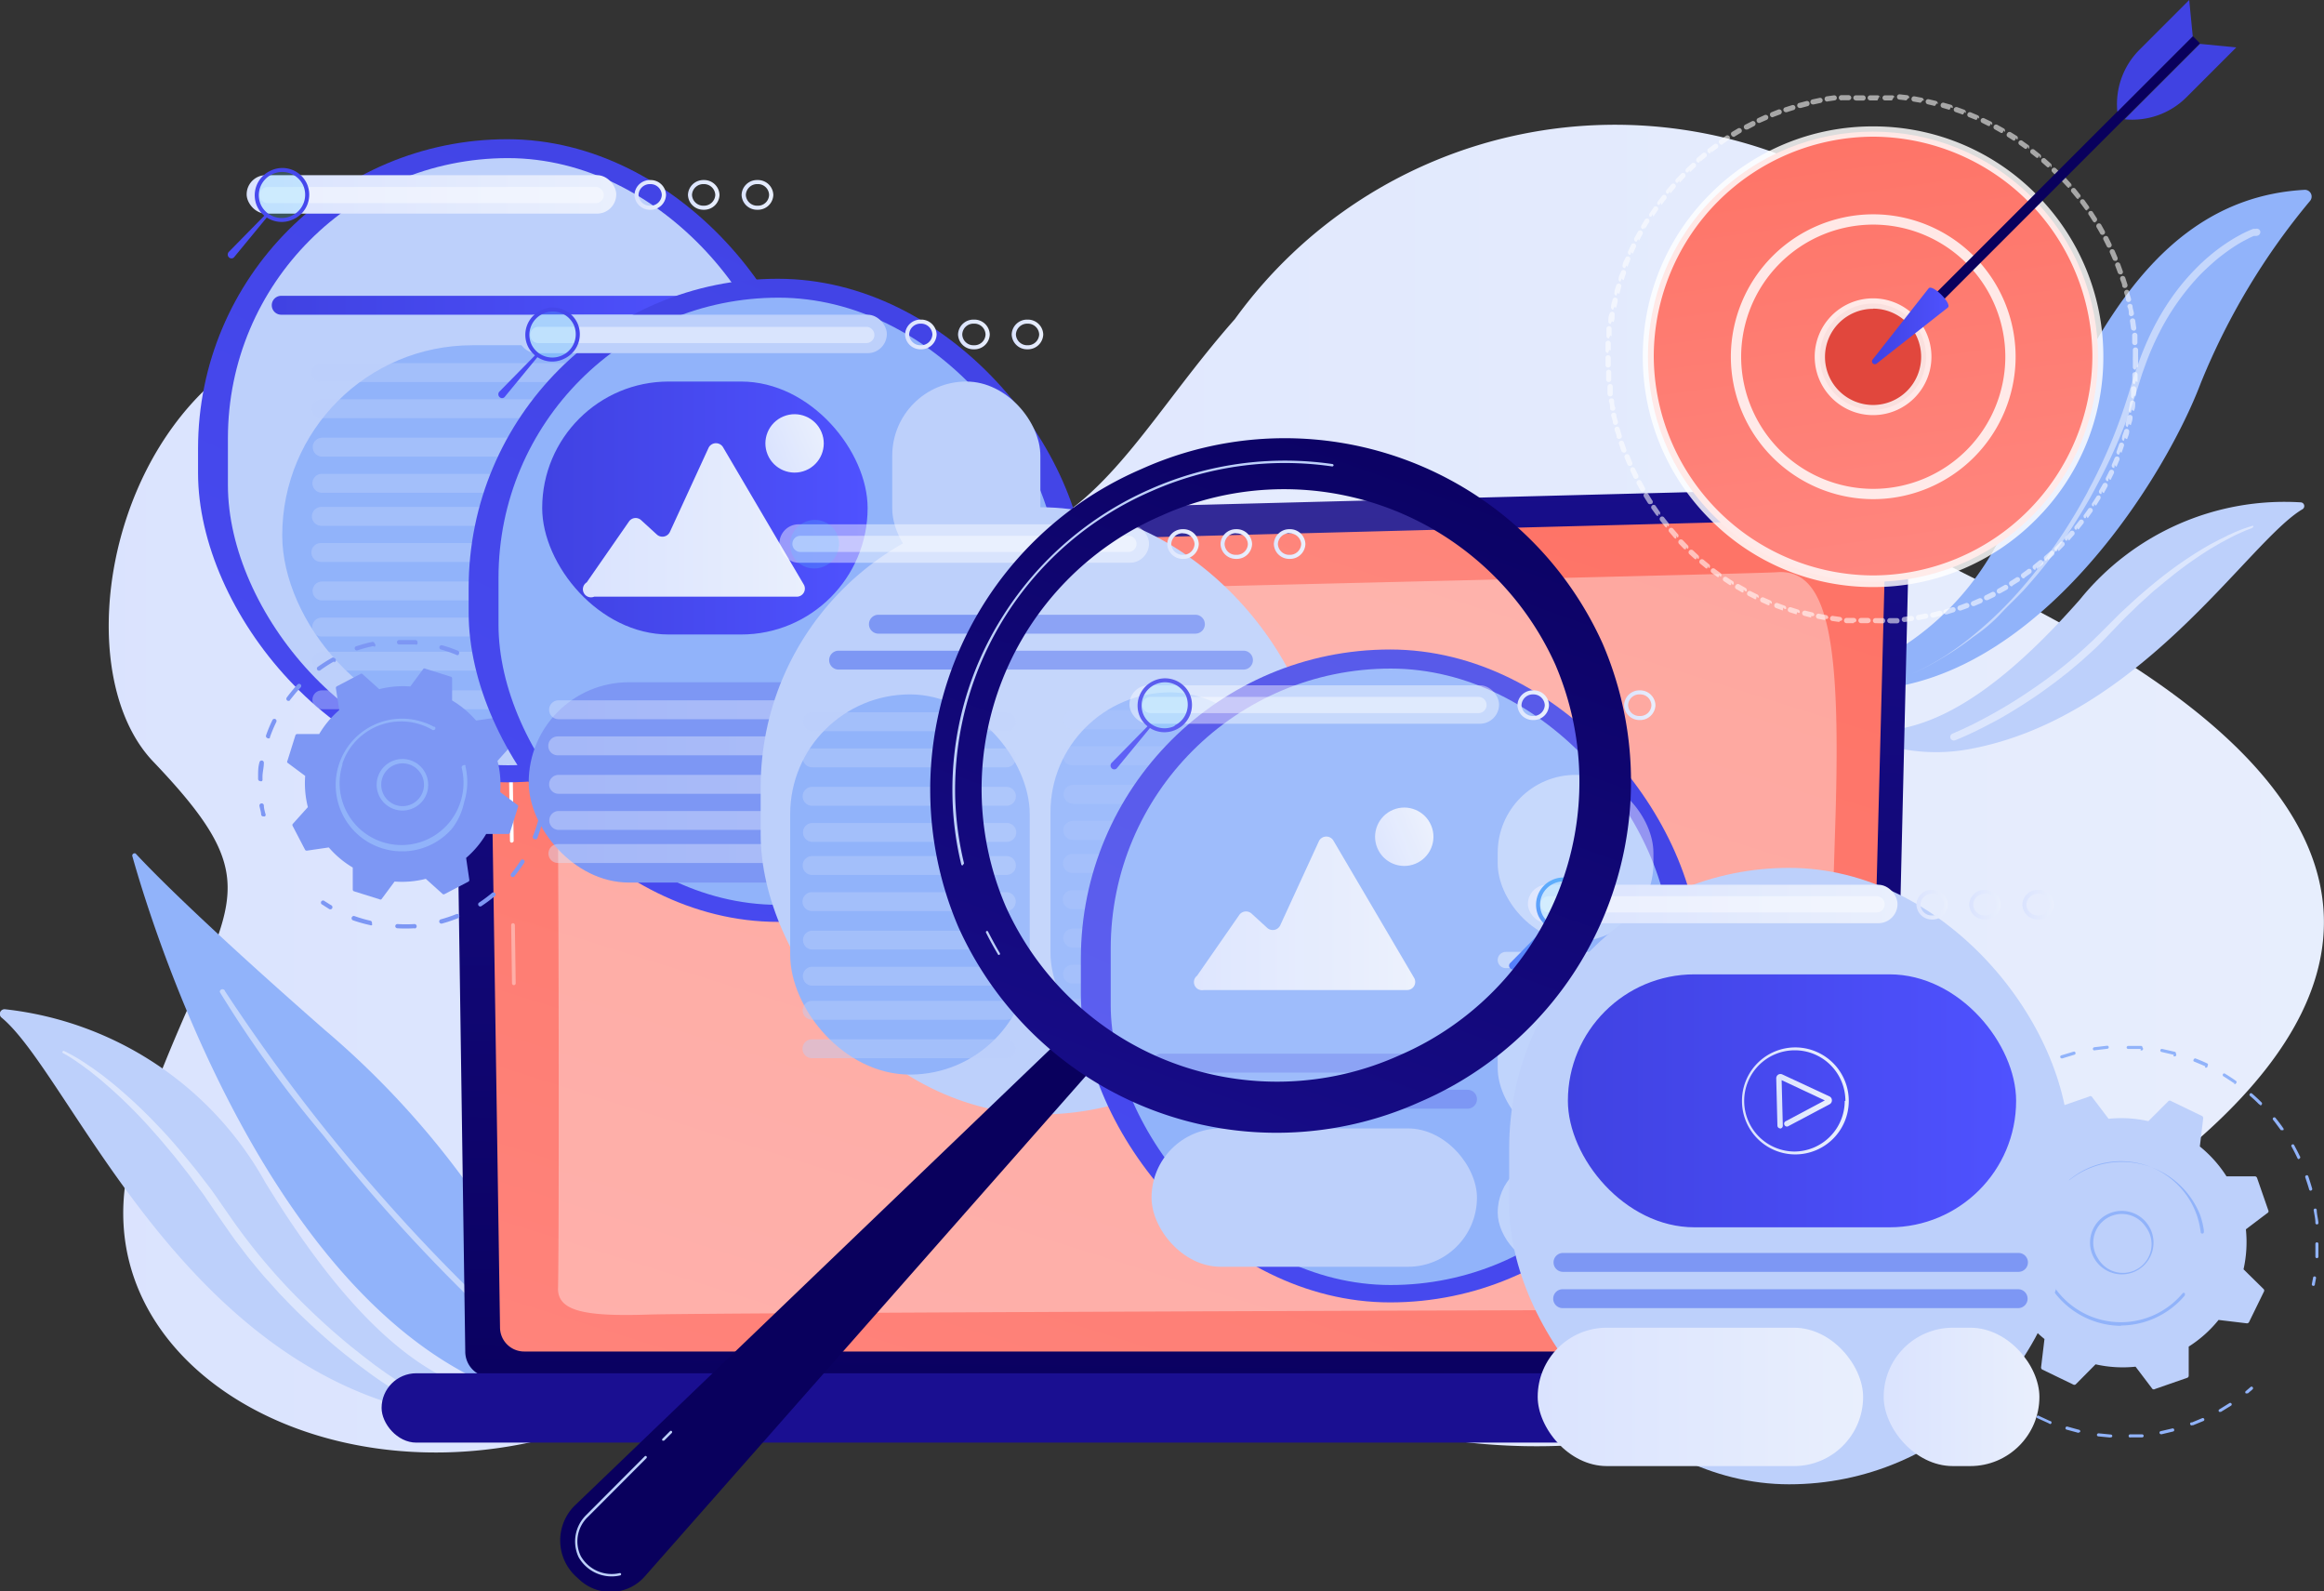 <svg xmlns="http://www.w3.org/2000/svg" xmlns:xlink="http://www.w3.org/1999/xlink" width="13.776" height="9.429" viewBox="0 0 13.776 9.429">
  <rect x="0" y="0" width="13.776" height="9.429" fill="#333333" stroke="none"/>
  <defs>
    <linearGradient id="linear-gradient" y1="0.5" x2="1" y2="0.5" gradientUnits="objectBoundingBox">
      <stop offset="0" stop-color="#dae3fe"/>
      <stop offset="1" stop-color="#e9effd"/>
    </linearGradient>
    <linearGradient id="linear-gradient-2" x1="0.482" y1="1.105" x2="0.508" y2="-0.183" gradientUnits="objectBoundingBox">
      <stop offset="0" stop-color="#09005d"/>
      <stop offset="1" stop-color="#1a0f91"/>
    </linearGradient>
    <linearGradient id="linear-gradient-3" x1="0.922" y1="-0.287" x2="-0.361" y2="2.167" gradientUnits="objectBoundingBox">
      <stop offset="0" stop-color="#fe7062"/>
      <stop offset="1" stop-color="#ff928e"/>
    </linearGradient>
    <linearGradient id="linear-gradient-4" x1="0.5" y1="-11.018" x2="0.5" y2="-0.015" xlink:href="#linear-gradient-2"/>
    <linearGradient id="linear-gradient-5" x1="0.874" y1="-0.354" x2="-0.413" y2="2.582" gradientUnits="objectBoundingBox">
      <stop offset="0" stop-color="#4042e2"/>
      <stop offset="1" stop-color="#4f52ff"/>
    </linearGradient>
    <linearGradient id="linear-gradient-10" x1="1.988" y1="-2.841" x2="-0.479" y2="2.651" xlink:href="#linear-gradient-5"/>
    <linearGradient id="linear-gradient-11" x1="37.011" y1="48.326" x2="38.011" y2="48.326" gradientUnits="objectBoundingBox">
      <stop offset="0" stop-color="#53d8ff"/>
      <stop offset="1" stop-color="#3840f7"/>
    </linearGradient>
    <linearGradient id="linear-gradient-12" x1="1.257" y1="-1.365" x2="-0.581" y2="3.163" xlink:href="#linear-gradient-5"/>
    <linearGradient id="linear-gradient-13" x1="0" y1="0.5" x2="1" y2="0.5" xlink:href="#linear-gradient-5"/>
    <linearGradient id="linear-gradient-15" x1="0.936" y1="-0.078" x2="-0.19" y2="1.416" xlink:href="#linear-gradient-3"/>
    <linearGradient id="linear-gradient-16" x1="1.214" y1="-0.449" x2="-0.632" y2="2.003" xlink:href="#linear-gradient-3"/>
    <linearGradient id="linear-gradient-17" x1="-0.569" y1="1.919" x2="-5.335" y2="8.247" gradientUnits="objectBoundingBox">
      <stop offset="0" stop-color="#e1473d"/>
      <stop offset="1" stop-color="#e9605a"/>
    </linearGradient>
    <linearGradient id="linear-gradient-18" x1="-771.351" y1="21.574" x2="-779.351" y2="22.432" xlink:href="#linear-gradient-2"/>
    <linearGradient id="linear-gradient-20" x1="-70.857" y1="113.207" x2="-71.158" y2="117.948" xlink:href="#linear-gradient-5"/>
    <linearGradient id="linear-gradient-21" x1="-46.88" y1="77.263" x2="-47.322" y2="80.482" xlink:href="#linear-gradient-5"/>
    <linearGradient id="linear-gradient-22" x1="0.874" y1="-0.354" x2="-0.413" y2="2.582" xlink:href="#linear-gradient-5"/>
    <linearGradient id="linear-gradient-26" x1="1.988" y1="-2.841" x2="-0.479" y2="2.651" xlink:href="#linear-gradient-5"/>
    <linearGradient id="linear-gradient-27" x1="35.25" y1="50.461" x2="36.25" y2="50.461" xlink:href="#linear-gradient-11"/>
    <linearGradient id="linear-gradient-28" x1="1.257" y1="-1.365" x2="-0.581" y2="3.163" xlink:href="#linear-gradient-5"/>
    <linearGradient id="linear-gradient-43" x1="32.991" y1="52.192" x2="33.994" y2="52.192" xlink:href="#linear-gradient-11"/>
    <linearGradient id="linear-gradient-45" x1="0.879" y1="-0.35" x2="-0.423" y2="2.573" xlink:href="#linear-gradient-5"/>
    <linearGradient id="linear-gradient-52" x1="1.988" y1="-2.841" x2="-0.479" y2="2.651" xlink:href="#linear-gradient-5"/>
    <linearGradient id="linear-gradient-53" x1="30.782" y1="55.182" x2="31.782" y2="55.182" xlink:href="#linear-gradient-11"/>
    <linearGradient id="linear-gradient-61" x1="1.988" y1="-2.841" x2="-0.479" y2="2.651" xlink:href="#linear-gradient-11"/>
    <linearGradient id="linear-gradient-62" x1="28.328" y1="58.13" x2="29.331" y2="58.13" xlink:href="#linear-gradient-11"/>
    <linearGradient id="linear-gradient-63" x1="1.257" y1="-1.365" x2="-0.581" y2="3.163" xlink:href="#linear-gradient-11"/>
    <linearGradient id="linear-gradient-68" x1="0.533" y1="-0.195" x2="0.587" y2="-1.321" xlink:href="#linear-gradient-2"/>
    <linearGradient id="linear-gradient-69" x1="0.746" y1="-0.181" x2="0.226" y2="1.259" xlink:href="#linear-gradient-2"/>
  </defs>
  <g id="Group_42234" data-name="Group 42234" transform="translate(-3096.166 1006.766)">
    <path id="Path_82448" data-name="Path 82448" d="M3209.009-894.511c-.743-.387.519-1.516-.568-2.226a2.78,2.78,0,0,0-3.681.757c-.928,1.049-1.089,2.166-3.663.507s-3.527,1.3-2.749,2.115.387.826-.1,2.235,1.417,2.407,3.07,1.53,1.426-.968,3.616-.051,3.778-.184,5.16-1.178C3212.85-892.8,3209.752-894.124,3209.009-894.511Z" transform="translate(-101.274 -108.895)" fill="url(#linear-gradient)"/>
    <g id="Group_42181" data-name="Group 42181" transform="translate(3107.592 -1000.566)">
      <g id="Group_42176" data-name="Group 42176" transform="translate(0 0.956)">
        <path id="Path_82449" data-name="Path 82449" d="M5198.506,290.715a.009.009,0,0,1-.007,0,.009.009,0,0,1,0-.013l.028-.024a.009.009,0,0,1,.013,0,.01.01,0,0,1,0,.013l-.028.024Z" transform="translate(-5196.613 -289.614)" fill="#91b3fa"/>
        <path id="Path_82450" data-name="Path 82450" d="M4902.2,149.083a.009.009,0,0,1-.009-.009.009.009,0,0,1,.009-.01l.071,0a.009.009,0,1,1,0,.018l-.072,0Zm-.117,0h0l-.072-.007a.009.009,0,0,1-.008-.01.01.01,0,0,1,.011-.008l.071.007a.009.009,0,0,1,.009.01A.009.009,0,0,1,4902.081,149.081Zm.3-.02a.009.009,0,0,1-.009-.007.009.009,0,0,1,.007-.011l.069-.016a.009.009,0,0,1,.011.007.009.009,0,0,1-.006.011l-.071.017Zm-.49-.008h0l-.07-.019a.009.009,0,0,1-.006-.012.009.009,0,0,1,.011-.006l.069.019a.009.009,0,0,1,.007.011A.009.009,0,0,1,4901.895,149.053Zm.672-.044a.009.009,0,0,1-.009-.006.009.009,0,0,1,.005-.012l.006,0,.06-.025a.009.009,0,1,1,.007.017l-.061.025-.006,0Zm-.851-.014h0l-.066-.03a.009.009,0,0,1,0-.012.009.009,0,0,1,.012,0l.065.03a.009.009,0,0,1,0,.018Zm1.021-.067a.009.009,0,0,1-.008,0,.009.009,0,0,1,0-.013l.061-.038a.009.009,0,0,1,.01.015l-.062.038Zm-1.188-.02h0l-.061-.04a.01.01,0,0,1,0-.013.009.009,0,0,1,.013,0l.06.04a.009.009,0,0,1,0,.013A.01.01,0,0,1,4901.548,148.908Zm-.151-.113-.006,0c-.018-.016-.036-.033-.053-.05a.009.009,0,0,1,0-.013.009.009,0,0,1,.013,0c.017.017.034.033.052.049a.009.009,0,0,1,0,.013A.01.01,0,0,1,4901.4,148.8Zm-.13-.136a.01.01,0,0,1-.007,0c-.015-.019-.03-.038-.044-.058a.009.009,0,0,1,0-.013.009.009,0,0,1,.013,0c.014.019.028.038.043.057a.01.01,0,0,1,0,.013Zm-.106-.155a.01.01,0,0,1-.008,0c-.012-.021-.023-.042-.034-.064a.009.009,0,0,1,.017-.008c.01.021.022.042.033.063a.009.009,0,0,1,0,.013Zm-.08-.171a.009.009,0,0,1-.009-.006c-.008-.023-.016-.046-.023-.069a.009.009,0,0,1,.006-.012.009.009,0,0,1,.012.006c.007.023.015.045.023.068a.01.01,0,0,1-.006.012Zm-.051-.182a.009.009,0,0,1-.009-.007c0-.024-.009-.048-.012-.072a.009.009,0,0,1,.008-.01.009.009,0,0,1,.01.008c0,.024.007.047.012.07a.009.009,0,0,1-.007.011Zm-.021-.187a.009.009,0,0,1-.009-.009c0-.01,0-.021,0-.031s0-.028,0-.041a.009.009,0,0,1,.009-.009h0a.01.01,0,0,1,.009.01c0,.013,0,.027,0,.041s0,.02,0,.031a.009.009,0,0,1-.009.01Z" transform="translate(-4900.999 -147.72)" fill="#91b3fa"/>
        <path id="Path_82451" data-name="Path 82451" d="M4902.74,123.659h0a.01.01,0,0,1-.008-.01l.006-.037a.009.009,0,0,1,.011-.008.009.009,0,0,1,.007.011c0,.012,0,.024-.005.036A.009.009,0,0,1,4902.74,123.659Z" transform="translate(-4902.72 -123.604)" fill="#91b3fa"/>
      </g>
      <g id="Group_42177" data-name="Group 42177" transform="translate(0.466 0)">
        <path id="Path_82452" data-name="Path 82452" d="M4974.543,4.912a.009.009,0,0,1-.005-.017l.03-.022a.009.009,0,0,1,.013,0,.009.009,0,0,1,0,.013l-.03.021Z" transform="translate(-4974.534 -4.667)" fill="#91b3fa"/>
        <path id="Path_82453" data-name="Path 82453" d="M4997.606-26.16h0a.009.009,0,0,1-.009-.01c0-.025,0-.05,0-.075a.009.009,0,0,1,.009-.009h0a.009.009,0,0,1,.009.009c0,.025,0,.051,0,.076A.009.009,0,0,1,4997.606-26.16Zm0-.2a.009.009,0,0,1-.009-.008c0-.025-.006-.05-.01-.075a.009.009,0,0,1,.008-.011.009.009,0,0,1,.01.008c0,.025.008.051.01.076a.009.009,0,0,1-.008.01Zm-.037-.2a.009.009,0,0,1-.009-.007c-.007-.024-.015-.048-.023-.072a.01.01,0,0,1,.006-.012.009.009,0,0,1,.012.006c.008.024.016.049.023.073a.009.009,0,0,1-.006.011Zm-.07-.187a.009.009,0,0,1-.008-.005c-.011-.023-.022-.045-.034-.067a.009.009,0,0,1,0-.013.009.009,0,0,1,.013,0c.012.022.024.045.035.068a.009.009,0,0,1,0,.012Zm-.1-.172a.009.009,0,0,1-.007,0c-.015-.02-.03-.041-.045-.06a.009.009,0,0,1,0-.013.009.009,0,0,1,.013,0c.016.02.032.04.046.061a.009.009,0,0,1,0,.013Zm-.128-.152a.01.01,0,0,1-.007,0c-.018-.018-.036-.035-.055-.051a.009.009,0,0,1,0-.013.009.009,0,0,1,.013,0c.02.017.038.034.056.052a.009.009,0,0,1,0,.013A.008.008,0,0,1,4997.269-27.065Zm-.153-.127-.005,0c-.021-.014-.042-.028-.063-.041a.01.01,0,0,1,0-.013.009.009,0,0,1,.013,0c.022.013.043.027.064.042a.009.009,0,0,1,0,.013A.01.01,0,0,1,4997.115-27.192Zm-1.207-.066a.01.01,0,0,1-.008,0,.009.009,0,0,1,0-.013l.068-.034a.009.009,0,0,1,.012,0,.009.009,0,0,1,0,.012l-.067.034Zm1.034-.033h0l-.069-.029a.009.009,0,0,1,0-.012.009.009,0,0,1,.012-.005c.024.009.047.019.07.03a.009.009,0,0,1,0,.012A.01.01,0,0,1,4996.942-27.291Zm-.851-.047a.009.009,0,0,1-.009-.006.009.009,0,0,1,.006-.012l.073-.022a.009.009,0,0,1,.011.007.009.009,0,0,1-.006.011l-.072.022Zm.664-.021h0l-.073-.017a.009.009,0,0,1-.007-.011.009.009,0,0,1,.011-.007l.075.017a.009.009,0,0,1,.006.011A.009.009,0,0,1,4996.755-27.359Zm-.471-.026a.01.01,0,0,1-.009-.008.01.01,0,0,1,.008-.011l.076-.009a.009.009,0,0,1,.01.008.009.009,0,0,1-.008.01l-.075.009Zm.275-.009h0l-.075,0a.009.009,0,0,1-.009-.009.01.01,0,0,1,.01-.009l.076,0a.009.009,0,0,1,.008.01A.009.009,0,0,1,4996.56-27.393Z" transform="translate(-4995.764 27.416)" fill="#91b3fa"/>
        <path id="Path_82454" data-name="Path 82454" d="M5260.286,187.6h0a.009.009,0,0,1-.007-.011l.007-.036a.009.009,0,1,1,.018,0l-.007.037A.009.009,0,0,1,5260.286,187.6Z" transform="translate(-5258.467 -186.18)" fill="#91b3fa"/>
      </g>
      <g id="Group_42180" data-name="Group 42180" transform="translate(0.282 0.293)">
        <g id="Group_42178" data-name="Group 42178" transform="translate(0 0)">
          <path id="Path_82455" data-name="Path 82455" d="M4947.235,20.076a.014.014,0,0,0,0-.016l-.12-.118a.738.738,0,0,0,.014-.237l.132-.1a.014.014,0,0,0,0-.015l-.066-.19a.014.014,0,0,0-.013-.009h-.168a.734.734,0,0,0-.158-.177l.02-.167a.014.014,0,0,0-.008-.014l-.182-.088a.013.013,0,0,0-.016,0l-.119.119a.729.729,0,0,0-.236-.014l-.1-.132a.013.013,0,0,0-.015,0l-.19.066a.014.014,0,0,0-.009.013v.168a.73.73,0,0,0-.177.158l-.167-.02a.014.014,0,0,0-.014.008l-.088.182a.014.014,0,0,0,0,.016l.119.118a.725.725,0,0,0-.013.237l-.132.1a.014.014,0,0,0,0,.015l.067.19a.013.013,0,0,0,.013.009h.168a.736.736,0,0,0,.158.177l-.02.167a.014.014,0,0,0,.007.014l.182.088a.014.014,0,0,0,.016,0l.118-.119a.733.733,0,0,0,.237.014l.1.132a.014.014,0,0,0,.016,0l.19-.066a.013.013,0,0,0,.009-.013V20.4a.728.728,0,0,0,.177-.158l.167.02a.014.014,0,0,0,.014-.008Z" transform="translate(-4945.524 -18.913)" fill="#bdd0fb"/>
        </g>
        <g id="Group_42179" data-name="Group 42179" transform="translate(0.681 0.681)">
          <path id="Path_82456" data-name="Path 82456" d="M5053.323,126.9a.19.19,0,0,1-.158-.085.188.188,0,0,1-.027-.141.188.188,0,0,1,.341-.066.188.188,0,0,1-.157.292Zm0-.358a.17.17,0,0,0-.142.263.17.17,0,1,0,.283-.187.17.17,0,0,0-.142-.076Z" transform="translate(-5053.134 -126.522)" fill="#91b3fa"/>
        </g>
        <path id="Path_82457" data-name="Path 82457" d="M5004.444,78.68a.5.5,0,0,1-.468-.332.489.489,0,0,1-.028-.163.5.5,0,0,1,.963-.164.481.481,0,0,1,.023.094v.009h0a.009.009,0,0,1-.019,0,.494.494,0,0,0-.023-.1.477.477,0,1,0-.084.463.009.009,0,0,1,.013,0,.009.009,0,0,1,0,.007.01.01,0,0,1,0,.006.5.5,0,0,1-.38.178Z" transform="translate(-5003.578 -77.316)" fill="#91b3fa"/>
      </g>
    </g>
    <g id="Group_42182" data-name="Group 42182" transform="translate(3096.166 -1000.785)">
      <path id="Path_82458" data-name="Path 82458" d="M3096.176-62.009a.028.028,0,0,1,.021-.05,2.017,2.017,0,0,1,1.541,1.025c.659,1.076,1.147,1.272,1.575,1.288a1.4,1.4,0,0,1-.939-.014C3097.126-60.224,3096.549-61.7,3096.176-62.009Z" transform="translate(-3096.166 62.059)" fill="#bdd0fb"/>
      <path id="Path_82459" data-name="Path 82459" d="M3154.877-23.018a1.13,1.13,0,0,1,.152.091l.018.012.018.013.036.026.069.055a2.947,2.947,0,0,1,.258.242c.082.084.157.176.231.267l.054.07.027.035.013.018.013.018.1.144a3.567,3.567,0,0,0,.452.529q.125.122.26.232l.068.054.069.053.071.051.072.048h0a.028.028,0,0,1,.008.038.027.027,0,0,1-.037.009c-.052-.032-.1-.065-.148-.1l-.071-.053-.07-.055c-.092-.074-.18-.153-.265-.235-.043-.041-.083-.084-.124-.126l-.059-.066-.03-.033-.029-.034-.056-.068c-.019-.023-.036-.047-.054-.07l-.027-.035-.013-.018-.013-.018-.051-.073-.05-.072-.049-.072-.012-.018-.013-.018-.026-.035-.052-.071-.054-.069c-.018-.023-.036-.046-.055-.068l-.056-.067-.029-.033-.029-.033a2.935,2.935,0,0,0-.247-.247l-.066-.057-.034-.027-.017-.014-.018-.013-.035-.026-.036-.025c-.024-.016-.049-.032-.074-.045h0a.007.007,0,0,1,0-.01A.007.007,0,0,1,3154.877-23.018Z" transform="translate(-3154.495 23.266)" fill="#fff" opacity="0.47"/>
    </g>
    <g id="Group_42183" data-name="Group 42183" transform="translate(3096.949 -1001.712)">
      <path id="Path_82460" data-name="Path 82460" d="M3219.842-208.442c.119.425.91,3.024,2.569,3.265a.068.068,0,0,0,.074-.089,5.153,5.153,0,0,0-1.5-2.143c-.73-.64-1.026-.942-1.123-1.047A.014.014,0,0,0,3219.842-208.442Z" transform="translate(-3219.841 208.46)" fill="#91b3fa"/>
      <path id="Path_82461" data-name="Path 82461" d="M3303.467-78.934a.016.016,0,0,1-.01,0,10.386,10.386,0,0,1-1.5-1.535,6.939,6.939,0,0,1-.614-.85.016.016,0,0,1,.014-.017.016.016,0,0,1,.017.012,10.865,10.865,0,0,0,2.106,2.365.016.016,0,0,1,0,.022A.015.015,0,0,1,3303.467-78.934Zm-2.1-2.391h0Z" transform="translate(-3300.823 82.144)" fill="#fff" opacity="0.47"/>
    </g>
    <g id="Group_42184" data-name="Group 42184" transform="translate(3106.9 -1005.641)">
      <path id="Path_82462" data-name="Path 82462" d="M4791.639-826.057a1.662,1.662,0,0,0,1.147-.923c.39-.79.743-1.954,1.779-2.012a.04.04,0,0,1,.033.066,4.063,4.063,0,0,0-.647,1.078C4793.71-827.212,4792.81-825.806,4791.639-826.057Z" transform="translate(-4791.639 828.992)" fill="#91b3fa"/>
      <path id="Path_82463" data-name="Path 82463" d="M4886.538-792.39h0l-.005,0-.012,0-.024.011-.046.024a.972.972,0,0,0-.088.057c-.028.02-.056.042-.082.065s-.052.047-.077.072a1.438,1.438,0,0,0-.243.344,1.651,1.651,0,0,0-.084.194l-.018.05-.016.051-.016.051c-.005.017-.011.034-.017.051a3.252,3.252,0,0,1-.164.4l-.024.048-.025.048-.025.047c-.009.016-.017.032-.026.047-.036.063-.074.124-.113.184s-.082.118-.125.175-.09.112-.138.166-.1.1-.15.154-.107.1-.164.139a1.739,1.739,0,0,1-.178.121,1.55,1.55,0,0,1-.192.1,1.534,1.534,0,0,0,.189-.1,1.708,1.708,0,0,0,.174-.125q.083-.067.16-.142t.146-.156q.07-.081.133-.167c.042-.058.083-.116.121-.176s.075-.121.109-.184c.009-.015.017-.031.025-.047s.017-.031.025-.047l.024-.048.023-.048a3.149,3.149,0,0,0,.156-.4c.006-.017.011-.034.016-.051l.016-.051.016-.052.018-.051a1.763,1.763,0,0,1,.085-.2,1.479,1.479,0,0,1,.111-.187,1.356,1.356,0,0,1,.139-.168,1.154,1.154,0,0,1,.166-.142.992.992,0,0,1,.093-.058l.024-.013.025-.012.025-.011.013-.005.007,0h.008a.021.021,0,0,1,.026.014.022.022,0,0,1-.014.026Z" transform="translate(-4883.895 792.663)" fill="#fff" opacity="0.47"/>
    </g>
    <g id="Group_42185" data-name="Group 42185" transform="translate(3107.128 -1003.793)">
      <path id="Path_82464" data-name="Path 82464" d="M4830.4-537.076a.022.022,0,0,0-.009-.041,1.56,1.56,0,0,0-1.31.576c-.645.732-1.043.816-1.371.772a1.083,1.083,0,0,0,.717.114C4829.443-535.842,4830.078-536.886,4830.4-537.076Z" transform="translate(-4827.714 537.121)" fill="#bdd0fb"/>
      <path id="Path_82465" data-name="Path 82465" d="M4923.616-513.958c-.021.007-.042.016-.062.025l-.031.014-.03.015-.015.008-.015.008-.03.016-.058.034a2.368,2.368,0,0,0-.221.155l-.026.021-.026.021-.052.043c-.018.014-.034.03-.051.045l-.05.045-.048.047-.024.023-.012.012-.012.012-.047.049-.047.049-.048.049-.012.012-.013.012-.025.023-.051.046-.052.044-.026.022-.027.021-.054.042c-.037.027-.073.054-.111.08-.076.051-.153.1-.233.144l-.061.032-.061.031c-.042.02-.083.039-.126.056a.021.021,0,0,1-.027-.012.021.021,0,0,1,.011-.027h0l.061-.027.061-.029.06-.031.059-.032q.118-.066.229-.142a2.76,2.76,0,0,0,.415-.343l.1-.1.012-.012.013-.012.025-.023.05-.046c.068-.06.138-.119.211-.173a2.362,2.362,0,0,1,.229-.15l.061-.032.031-.015.015-.008.016-.007a.87.87,0,0,1,.128-.049.005.005,0,0,1,.007,0,.005.005,0,0,1,0,.007Z" transform="translate(-4921.232 514.116)" fill="#fff" opacity="0.47"/>
    </g>
    <g id="Group_42188" data-name="Group 42188" transform="translate(3098.428 -1003.873)">
      <g id="Group_42187" data-name="Group 42187" transform="translate(0.428)">
        <path id="Path_82466" data-name="Path 82466" d="M3529.65-544.736a.151.151,0,0,1-.15.15h-8.143a.151.151,0,0,1-.151-.15l-.068-4.68a.262.262,0,0,1,.276-.232l7.958-.206a.38.38,0,0,1,.278.111.379.379,0,0,1,.112.277Z" transform="translate(-3521.138 549.854)" fill="url(#linear-gradient-2)"/>
        <path id="Path_82467" data-name="Path 82467" d="M3562.2-516.873a.143.143,0,0,1-.143.142h-7.806a.143.143,0,0,1-.143-.142l-.064-4.248a.351.351,0,0,1,.368-.342l7.627-.2a.267.267,0,0,1,.2.078.266.266,0,0,1,.078.2Z" transform="translate(-3553.834 521.847)" fill="url(#linear-gradient-3)"/>
        <g id="Group_42186" data-name="Group 42186" transform="translate(0.314 0.409)">
          <path id="Path_82468" data-name="Path 82468" d="M3574.985-142.109a.011.011,0,0,1-.011-.011l-.005-.345a.011.011,0,0,1,.011-.011h0a.011.011,0,0,1,.011.011l.005.345a.011.011,0,0,1-.01.011Z" transform="translate(-3574.943 144.645)" fill="#fff" opacity="0.37"/>
          <path id="Path_82469" data-name="Path 82469" d="M3570.78-483.563a.011.011,0,0,1-.011-.011l-.019-1.319a.278.278,0,0,1,.08-.209.383.383,0,0,1,.254-.088l2.436-.065a.011.011,0,0,1,.011.01.011.011,0,0,1-.01.011l-2.436.065a.36.36,0,0,0-.239.082.257.257,0,0,0-.074.193l.019,1.319a.011.011,0,0,1-.01.011Z" transform="translate(-3570.75 485.255)" fill="#fff"/>
        </g>
        <path id="Path_82470" data-name="Path 82470" d="M3616-467.009c.008-.351.005-3.46-.015-3.729s.4-.319,1.04-.349,6.06-.15,6.2-.161c.313-.025.378.443.347,1.461-.024.764-.063,2.023-.081,2.6a.32.32,0,0,1-.319.31c-1.3,0-6.3.018-6.633.028C3616.154-466.836,3615.994-466.87,3616-467.009Z" transform="translate(-3615.382 471.746)" fill="#fff" opacity="0.37"/>
      </g>
      <rect id="Rectangle_22856" data-name="Rectangle 22856" width="9.6" height="0.411" rx="0.206" transform="translate(0 5.245)" fill="url(#linear-gradient-4)"/>
    </g>
    <g id="Group_42194" data-name="Group 42194" transform="translate(3097.34 -1005.941)">
      <g id="Group_42189" data-name="Group 42189" transform="translate(0 0)">
        <rect id="Rectangle_22857" data-name="Rectangle 22857" width="3.666" height="3.811" rx="1.833" fill="url(#linear-gradient-5)"/>
        <rect id="Rectangle_22858" data-name="Rectangle 22858" width="3.319" height="3.598" rx="1.66" transform="translate(0.177 0.112)" fill="#bdd0fb"/>
      </g>
      <rect id="Rectangle_22859" data-name="Rectangle 22859" width="2.191" height="0.228" rx="0.114" transform="translate(0.288 0.213)" fill="url(#linear-gradient)"/>
      <g id="Group_42190" data-name="Group 42190" transform="translate(2.587 0.242)">
        <path id="Path_82471" data-name="Path 82471" d="M3690.379-837.992a.091.091,0,0,1-.093-.088.091.091,0,0,1,.093-.088.091.091,0,0,1,.094.088A.091.091,0,0,1,3690.379-837.992Zm0-.152a.067.067,0,0,0-.069.064.067.067,0,0,0,.069.064.067.067,0,0,0,.069-.064A.067.067,0,0,0,3690.379-838.144Z" transform="translate(-3690.286 838.168)" fill="url(#linear-gradient)"/>
        <path id="Path_82472" data-name="Path 82472" d="M3740.338-837.992a.091.091,0,0,1-.093-.088.091.091,0,0,1,.093-.088.091.091,0,0,1,.094.088A.091.091,0,0,1,3740.338-837.992Zm0-.152a.067.067,0,0,0-.069.064.067.067,0,0,0,.069.064.067.067,0,0,0,.069-.064A.067.067,0,0,0,3740.338-838.144Z" transform="translate(-3739.928 838.168)" fill="url(#linear-gradient)"/>
        <path id="Path_82473" data-name="Path 82473" d="M3790.3-837.992a.091.091,0,0,1-.094-.088.091.091,0,0,1,.094-.088.091.091,0,0,1,.094.088A.091.091,0,0,1,3790.3-837.992Zm0-.152a.067.067,0,0,0-.069.064.067.067,0,0,0,.069.064.066.066,0,0,0,.069-.064A.066.066,0,0,0,3790.3-838.144Z" transform="translate(-3789.571 838.168)" fill="url(#linear-gradient)"/>
      </g>
      <path id="Path_82474" data-name="Path 82474" d="M3341.329-831.9h-1.944a.048.048,0,0,1-.048-.048.048.048,0,0,1,.048-.048h1.944a.048.048,0,0,1,.048.048A.048.048,0,0,1,3341.329-831.9Z" transform="translate(-3338.972 832.279)" fill="#fff" opacity="0.43"/>
      <g id="Group_42191" data-name="Group 42191" transform="translate(0.177 0.139)">
        <path id="Path_82475" data-name="Path 82475" d="M3309.827-805.7l-.22.224a.023.023,0,0,0,0,.033h0a.021.021,0,0,0,.03,0l.2-.243Z" transform="translate(-3309.601 806.004)" fill="url(#linear-gradient-10)"/>
        <ellipse id="Ellipse_189" data-name="Ellipse 189" cx="0.145" cy="0.143" rx="0.145" ry="0.143" transform="translate(0.128 0.125) rotate(-25.513)" opacity="0.2" fill="url(#linear-gradient-11)"/>
        <path id="Path_82476" data-name="Path 82476" d="M3334.856-849.29a.16.16,0,0,0-.078.213.161.161,0,0,0,.215.074.16.16,0,0,0,.078-.213A.16.16,0,0,0,3334.856-849.29Zm.127.266a.137.137,0,0,1-.183-.063.137.137,0,0,1,.066-.182.137.137,0,0,1,.183.063A.137.137,0,0,1,3334.983-849.024Z" transform="translate(-3334.604 849.338)" fill="url(#linear-gradient-12)"/>
      </g>
      <path id="Path_82477" data-name="Path 82477" d="M3353.426-729.695h-2.7a.056.056,0,0,1-.056-.056.056.056,0,0,1,.056-.056h2.7a.056.056,0,0,1,.056.056A.056.056,0,0,1,3353.426-729.695Z" transform="translate(-3350.233 730.735)" fill="url(#linear-gradient-13)"/>
      <path id="Path_82478" data-name="Path 82478" d="M3414.445-764.7h-1.879a.056.056,0,0,1-.056-.056.056.056,0,0,1,.056-.056h1.879a.056.056,0,0,1,.056.056A.056.056,0,0,1,3414.445-764.7Z" transform="translate(-3411.682 765.514)" fill="url(#linear-gradient-13)"/>
      <g id="Group_42193" data-name="Group 42193" transform="translate(0.499 1.221)">
        <rect id="Rectangle_22860" data-name="Rectangle 22860" width="2.699" height="2.253" rx="1.127" fill="#91b3fa"/>
        <g id="Group_42192" data-name="Group 42192" transform="translate(0.173 0.106)">
          <path id="Path_82479" data-name="Path 82479" d="M3390.631-666.642H3388.4a.056.056,0,0,1-.056-.056.056.056,0,0,1,.056-.056h2.227a.056.056,0,0,1,.056.056A.056.056,0,0,1,3390.631-666.642Z" transform="translate(-3388.344 666.754)" fill="#bdd0fb" opacity="0.43"/>
          <path id="Path_82480" data-name="Path 82480" d="M3390.309-632.809h-2.227a.056.056,0,0,1-.056-.056.056.056,0,0,1,.056-.056h2.227a.056.056,0,0,1,.056.056A.056.056,0,0,1,3390.309-632.809Z" transform="translate(-3388.025 633.135)" fill="#bdd0fb" opacity="0.43"/>
          <path id="Path_82481" data-name="Path 82481" d="M3391.321-596.841h-2.227a.056.056,0,0,1-.056-.056.056.056,0,0,1,.056-.056h2.227a.056.056,0,0,1,.056.056A.056.056,0,0,1,3391.321-596.841Z" transform="translate(-3389.03 597.395)" fill="#bdd0fb" opacity="0.43"/>
          <path id="Path_82482" data-name="Path 82482" d="M3391-563.008h-2.227a.056.056,0,0,1-.056-.056.056.056,0,0,1,.056-.056H3391a.056.056,0,0,1,.056.056A.056.056,0,0,1,3391-563.008Z" transform="translate(-3388.711 563.776)" fill="#bdd0fb" opacity="0.43"/>
          <path id="Path_82483" data-name="Path 82483" d="M3390.458-532.075h-2.227a.056.056,0,0,1-.056-.056.056.056,0,0,1,.056-.056h2.227a.056.056,0,0,1,.056.056A.056.056,0,0,1,3390.458-532.075Z" transform="translate(-3388.172 533.039)" fill="#bdd0fb" opacity="0.43"/>
          <path id="Path_82484" data-name="Path 82484" d="M3390.136-498.242h-2.227a.056.056,0,0,1-.056-.056.056.056,0,0,1,.056-.056h2.227a.056.056,0,0,1,.056.056A.056.056,0,0,1,3390.136-498.242Z" transform="translate(-3387.853 499.42)" fill="#bdd0fb" opacity="0.43"/>
          <path id="Path_82485" data-name="Path 82485" d="M3391.147-462.274h-2.227a.056.056,0,0,1-.056-.056.056.056,0,0,1,.056-.056h2.227a.056.056,0,0,1,.056.056A.056.056,0,0,1,3391.147-462.274Z" transform="translate(-3388.857 463.68)" fill="#bdd0fb" opacity="0.43"/>
          <path id="Path_82486" data-name="Path 82486" d="M3390.826-428.441H3388.6a.056.056,0,0,1-.056-.056.056.056,0,0,1,.056-.056h2.227a.056.056,0,0,1,.056.056A.056.056,0,0,1,3390.826-428.441Z" transform="translate(-3388.539 430.061)" fill="#bdd0fb" opacity="0.43"/>
          <path id="Path_82487" data-name="Path 82487" d="M3390.125-396.469H3387.9a.056.056,0,0,1-.056-.056.056.056,0,0,1,.056-.056h2.227a.056.056,0,0,1,.056.056A.056.056,0,0,1,3390.125-396.469Z" transform="translate(-3387.842 398.291)" fill="#bdd0fb" opacity="0.43"/>
          <path id="Path_82488" data-name="Path 82488" d="M3391.136-360.5h-2.227a.056.056,0,0,1-.056-.056.056.056,0,0,1,.056-.056h2.227a.056.056,0,0,1,.056.056A.056.056,0,0,1,3391.136-360.5Z" transform="translate(-3388.847 362.551)" fill="#bdd0fb" opacity="0.43"/>
        </g>
      </g>
    </g>
    <g id="Group_42200" data-name="Group 42200" transform="translate(3105.382 -1006.766)">
      <g id="Group_42198" data-name="Group 42198" transform="translate(0 0.227)">
        <path id="Path_82489" data-name="Path 82489" d="M4602.147-919.057a.015.015,0,0,1-.015-.015.015.015,0,0,1,.015-.015h.042a.015.015,0,0,1,.016.015.015.015,0,0,1-.015.016Zm-.043,0h-.043a.016.016,0,0,1-.015-.016.015.015,0,0,1,.016-.015h.042a.016.016,0,0,1,.015.016A.016.016,0,0,1,4602.1-919.058Zm.128,0a.015.015,0,0,1-.015-.014.015.015,0,0,1,.014-.016l.042,0a.015.015,0,0,1,.017.014.015.015,0,0,1-.014.017l-.043,0Zm-.214,0h0l-.043,0a.015.015,0,0,1-.014-.017.015.015,0,0,1,.017-.014l.042,0a.015.015,0,0,1,.014.016A.015.015,0,0,1,4602.019-919.061Zm.3-.007a.015.015,0,0,1-.015-.013.015.015,0,0,1,.013-.017l.042-.006a.016.016,0,0,1,.018.013.015.015,0,0,1-.013.017l-.042.006Zm-.384,0h0l-.043-.006a.015.015,0,0,1-.013-.017.015.015,0,0,1,.017-.013l.042.006a.015.015,0,0,1,.013.017A.016.016,0,0,1,4601.934-919.07Zm.469-.011a.015.015,0,0,1-.015-.013.015.015,0,0,1,.012-.018l.042-.008a.015.015,0,0,1,.018.012.015.015,0,0,1-.012.018l-.042.008Zm-.554,0h0l-.042-.008a.015.015,0,0,1-.012-.018.015.015,0,0,1,.018-.012l.042.008a.015.015,0,0,1,.012.018A.015.015,0,0,1,4601.849-919.083Zm.638-.015a.015.015,0,0,1-.015-.012.015.015,0,0,1,.011-.018l.042-.01a.015.015,0,0,1,.019.011.016.016,0,0,1-.011.019l-.042.01Zm-.721,0h0l-.042-.011a.016.016,0,0,1-.011-.019.016.016,0,0,1,.019-.011l.041.01a.015.015,0,0,1,.011.018A.015.015,0,0,1,4601.766-919.1Zm.8-.019a.016.016,0,0,1-.015-.011.015.015,0,0,1,.01-.019l.041-.012a.015.015,0,0,1,.02.01.016.016,0,0,1-.01.019l-.042.013Zm-.887,0h0l-.041-.013a.015.015,0,0,1-.01-.019.015.015,0,0,1,.019-.01l.041.013a.015.015,0,0,1,.01.019A.015.015,0,0,1,4601.683-919.123Zm.969-.023a.015.015,0,0,1-.014-.01.015.015,0,0,1,.009-.019l.04-.015a.016.016,0,0,1,.02.009.015.015,0,0,1-.009.02l-.041.015Zm-1.05,0h0l-.041-.015a.016.016,0,0,1-.009-.02.015.015,0,0,1,.02-.009l.04.015a.015.015,0,0,1,.009.02A.016.016,0,0,1,4601.6-919.15Zm1.13-.026a.015.015,0,0,1-.014-.009.015.015,0,0,1,.008-.02l.039-.017a.016.016,0,0,1,.021.008.016.016,0,0,1-.008.02l-.04.017Zm-1.21-.005h-.006l-.04-.018a.015.015,0,0,1-.007-.02.015.015,0,0,1,.02-.008l.039.017a.016.016,0,0,1,.008.02A.015.015,0,0,1,4601.521-919.181Zm1.288-.03a.015.015,0,0,1-.014-.009.015.015,0,0,1,.007-.02l.038-.019a.015.015,0,0,1,.021.007.015.015,0,0,1-.006.021l-.039.019Zm-1.366-.006-.007,0-.039-.02a.015.015,0,0,1-.006-.021.015.015,0,0,1,.021-.006l.038.019a.015.015,0,0,1,.007.02A.016.016,0,0,1,4601.443-919.217Zm1.442-.033a.016.016,0,0,1-.014-.008.016.016,0,0,1,.006-.021l.037-.021a.015.015,0,0,1,.021.005.015.015,0,0,1-.005.021l-.038.021Zm-1.518-.007-.007,0-.038-.022a.015.015,0,0,1,0-.021.015.015,0,0,1,.021-.005l.037.021a.016.016,0,0,1,.006.021A.016.016,0,0,1,4601.367-919.257Zm1.592-.036a.015.015,0,0,1-.013-.007.016.016,0,0,1,0-.021l.036-.023a.016.016,0,0,1,.021,0,.016.016,0,0,1,0,.021l-.037.023Zm-1.665-.008-.008,0-.036-.024a.015.015,0,0,1,0-.021.016.016,0,0,1,.021,0l.035.023a.015.015,0,0,1,0,.021A.015.015,0,0,1,4601.294-919.3Zm1.736-.039a.015.015,0,0,1-.013-.007.015.015,0,0,1,0-.021l.034-.025a.015.015,0,0,1,.021,0,.016.016,0,0,1,0,.021l-.035.025Zm-1.808-.009a.015.015,0,0,1-.009,0l-.035-.026a.015.015,0,0,1,0-.021.015.015,0,0,1,.021,0l.034.025a.015.015,0,0,1,0,.021A.015.015,0,0,1,4601.223-919.349Zm1.876-.042a.015.015,0,0,1-.012-.006.015.015,0,0,1,0-.021l.033-.027a.016.016,0,0,1,.022,0,.015.015,0,0,1,0,.022l-.034.027A.016.016,0,0,1,4603.1-919.392Zm-1.944-.009a.015.015,0,0,1-.009,0l-.034-.028a.015.015,0,0,1,0-.022.015.015,0,0,1,.021,0l.033.027a.016.016,0,0,1,0,.022A.015.015,0,0,1,4601.154-919.4Zm2.01-.045a.014.014,0,0,1-.011-.005.015.015,0,0,1,0-.022l.032-.028a.015.015,0,0,1,.021,0,.015.015,0,0,1,0,.022l-.032.029A.016.016,0,0,1,4603.165-919.446Zm-2.075-.01a.015.015,0,0,1-.01,0l-.032-.029a.015.015,0,0,1,0-.022.016.016,0,0,1,.022,0l.031.029a.016.016,0,0,1,0,.022A.015.015,0,0,1,4601.089-919.456Zm2.138-.048a.016.016,0,0,1-.011,0,.015.015,0,0,1,0-.022l.03-.03a.015.015,0,0,1,.021,0,.015.015,0,0,1,0,.022l-.03.031A.016.016,0,0,1,4603.228-919.5Zm-2.2-.011a.015.015,0,0,1-.011,0l-.03-.031a.016.016,0,0,1,0-.022.016.016,0,0,1,.022,0l.029.03a.015.015,0,0,1,0,.022A.015.015,0,0,1,4601.027-919.515Zm2.26-.051a.016.016,0,0,1-.01,0,.016.016,0,0,1,0-.022l.028-.032a.015.015,0,0,1,.021,0,.015.015,0,0,1,0,.022l-.028.032A.016.016,0,0,1,4603.287-919.566Zm-2.318-.011a.016.016,0,0,1-.012-.005l-.028-.033a.015.015,0,0,1,0-.022.015.015,0,0,1,.021,0l.028.032a.015.015,0,0,1,0,.022A.016.016,0,0,1,4600.968-919.578Zm2.375-.054a.016.016,0,0,1-.01,0,.015.015,0,0,1,0-.022l.026-.033a.015.015,0,0,1,.021,0,.015.015,0,0,1,0,.021l-.027.034A.015.015,0,0,1,4603.343-919.631Zm-2.43-.012a.015.015,0,0,1-.012-.006l-.027-.034a.016.016,0,0,1,0-.021.015.015,0,0,1,.021,0l.026.033a.016.016,0,0,1,0,.022A.016.016,0,0,1,4600.913-919.643Zm2.483-.056a.016.016,0,0,1-.009,0,.015.015,0,0,1,0-.021l.025-.035a.015.015,0,0,1,.021,0,.015.015,0,0,1,0,.021l-.025.035A.015.015,0,0,1,4603.4-919.7Zm-2.535-.012a.015.015,0,0,1-.012-.006l-.025-.035a.015.015,0,0,1,0-.021.015.015,0,0,1,.021,0l.024.035a.015.015,0,0,1,0,.021A.016.016,0,0,1,4600.861-919.711Zm2.583-.058-.008,0a.016.016,0,0,1,0-.021l.023-.036a.015.015,0,0,1,.021-.005.016.016,0,0,1,0,.021l-.023.037A.015.015,0,0,1,4603.444-919.769Zm-2.631-.012a.015.015,0,0,1-.013-.007l-.023-.037a.015.015,0,0,1,.005-.021.015.015,0,0,1,.021.005l.022.036a.015.015,0,0,1,0,.021Zm2.676-.061-.007,0a.015.015,0,0,1-.006-.021l.021-.037a.016.016,0,0,1,.021-.006.016.016,0,0,1,.006.021l-.021.038A.015.015,0,0,1,4603.489-919.843Zm-2.72-.013a.015.015,0,0,1-.013-.008c-.007-.013-.014-.025-.021-.038a.015.015,0,0,1,.006-.021.015.015,0,0,1,.021.006l.02.037a.015.015,0,0,1-.006.021Zm2.76-.063-.007,0a.015.015,0,0,1-.006-.021l.019-.038a.015.015,0,0,1,.02-.007.015.015,0,0,1,.007.02l-.019.039A.016.016,0,0,1,4603.529-919.918Zm-2.8-.013a.016.016,0,0,1-.014-.009l-.018-.039a.015.015,0,0,1,.007-.02.015.015,0,0,1,.02.008l.019.038a.015.015,0,0,1-.007.02Zm2.836-.065h-.006a.015.015,0,0,1-.008-.02c.005-.013.011-.026.016-.039a.016.016,0,0,1,.02-.008.015.015,0,0,1,.008.02l-.017.04A.015.015,0,0,1,4603.566-920Zm-2.872-.012a.015.015,0,0,1-.014-.009l-.017-.04a.016.016,0,0,1,.009-.02.016.016,0,0,1,.02.009l.016.039a.015.015,0,0,1-.008.02Zm2.9-.067h-.005a.015.015,0,0,1-.009-.02l.014-.04a.015.015,0,0,1,.02-.01.015.015,0,0,1,.009.019l-.014.041A.016.016,0,0,1,4603.6-920.075Zm-2.936-.012a.016.016,0,0,1-.014-.01l-.014-.041a.015.015,0,0,1,.01-.019.015.015,0,0,1,.019.01l.014.04a.015.015,0,0,1-.009.02Zm2.964-.069h0a.015.015,0,0,1-.01-.019c0-.013.008-.027.012-.041a.015.015,0,0,1,.019-.011.015.015,0,0,1,.011.019c0,.014-.008.028-.012.041A.015.015,0,0,1,4603.626-920.157Zm-2.991-.012a.015.015,0,0,1-.015-.011c0-.014-.008-.028-.012-.042a.015.015,0,0,1,.011-.019.015.015,0,0,1,.019.011l.012.041a.015.015,0,0,1-.01.019Zm3.014-.07h0a.015.015,0,0,1-.011-.019c0-.014.007-.028.01-.041a.015.015,0,0,1,.018-.012.015.015,0,0,1,.012.018c0,.014-.006.028-.01.042A.016.016,0,0,1,4603.649-920.239Zm-3.036-.013a.015.015,0,0,1-.015-.012c0-.014-.007-.028-.01-.042a.015.015,0,0,1,.012-.018.015.015,0,0,1,.018.012c0,.014.006.028.01.041a.016.016,0,0,1-.011.018Zm3.055-.071h0a.015.015,0,0,1-.012-.018l.007-.042a.015.015,0,0,1,.018-.013.016.016,0,0,1,.013.018c0,.014,0,.029-.008.043A.015.015,0,0,1,4603.667-920.323Zm-3.072-.013a.015.015,0,0,1-.015-.013c0-.014,0-.028-.007-.043a.015.015,0,0,1,.013-.017.015.015,0,0,1,.018.013c0,.014,0,.028.007.042a.015.015,0,0,1-.012.018Zm3.086-.072h0a.015.015,0,0,1-.013-.017c0-.014,0-.028,0-.042a.016.016,0,0,1,.017-.014.015.015,0,0,1,.014.017c0,.014,0,.029-.005.043A.015.015,0,0,1,4603.682-920.407Zm-3.1-.013a.016.016,0,0,1-.016-.013c0-.014,0-.029,0-.043a.016.016,0,0,1,.014-.017.015.015,0,0,1,.017.014c0,.014,0,.028,0,.042a.015.015,0,0,1-.013.017Zm3.109-.072h0a.015.015,0,0,1-.014-.016c0-.014,0-.028,0-.042a.015.015,0,0,1,.016-.014.015.015,0,0,1,.015.016l0,.043A.015.015,0,0,1,4603.691-920.493Zm-3.118-.013a.015.015,0,0,1-.015-.014c0-.014,0-.029,0-.043a.015.015,0,0,1,.014-.016.015.015,0,0,1,.016.015c0,.014,0,.028,0,.042a.015.015,0,0,1-.014.016Zm3.122-.073h0a.015.015,0,0,1-.015-.016c0-.014,0-.028,0-.042a.016.016,0,0,1,0-.008.016.016,0,0,1,0-.008c0-.014,0-.028,0-.042a.015.015,0,0,1,.015-.016.015.015,0,0,1,.016.015c0,.014,0,.029,0,.043a.017.017,0,0,1,0,.009.016.016,0,0,1,0,.008c0,.014,0,.029,0,.043A.016.016,0,0,1,4603.7-920.578Zm-3.126-.013a.015.015,0,0,1-.015-.015c0-.01,0-.02,0-.03v-.013a.015.015,0,0,1,.016-.015.015.015,0,0,1,.015.015v.042a.015.015,0,0,1-.015.016Zm0-.086h0a.016.016,0,0,1-.015-.016c0-.014,0-.029,0-.043a.016.016,0,0,1,.017-.014.015.015,0,0,1,.014.016c0,.014,0,.028,0,.042A.016.016,0,0,1,4600.57-920.677Zm3.123-.047a.015.015,0,0,1-.016-.014c0-.014,0-.028,0-.042a.015.015,0,0,1,.014-.017.015.015,0,0,1,.017.014c0,.014,0,.029,0,.043a.015.015,0,0,1-.014.016Zm-3.118-.039h0a.015.015,0,0,1-.014-.017l0-.043a.015.015,0,0,1,.017-.013.015.015,0,0,1,.013.017c0,.014,0,.028,0,.042A.016.016,0,0,1,4600.575-920.762Zm3.11-.047a.015.015,0,0,1-.015-.013l-.006-.042a.015.015,0,0,1,.013-.017.015.015,0,0,1,.018.013l.006.043a.015.015,0,0,1-.014.017Zm-3.1-.039h0a.015.015,0,0,1-.013-.017c0-.014,0-.029.007-.043a.015.015,0,0,1,.018-.012.015.015,0,0,1,.012.018c0,.014,0,.028-.006.042A.015.015,0,0,1,4600.585-920.847Zm3.087-.046a.015.015,0,0,1-.015-.013c0-.014,0-.028-.008-.042a.015.015,0,0,1,.012-.018.015.015,0,0,1,.018.012c0,.014.006.028.008.042a.015.015,0,0,1-.013.018Zm-3.072-.038h0a.016.016,0,0,1-.012-.018c0-.014.006-.028.009-.042a.015.015,0,0,1,.018-.012.015.015,0,0,1,.012.018c0,.014-.006.028-.009.041A.015.015,0,0,1,4600.6-920.932Zm3.055-.046a.016.016,0,0,1-.015-.012c0-.014-.006-.028-.01-.041a.016.016,0,0,1,.011-.019.015.015,0,0,1,.019.011c0,.014.007.028.01.042a.015.015,0,0,1-.011.018Zm-3.036-.038h0a.015.015,0,0,1-.011-.019c0-.014.007-.028.011-.042a.015.015,0,0,1,.019-.01.015.015,0,0,1,.01.019l-.011.041A.015.015,0,0,1,4600.619-921.015Zm3.014-.045a.016.016,0,0,1-.015-.011c0-.014-.008-.027-.012-.041a.015.015,0,0,1,.01-.019.016.016,0,0,1,.02.01l.013.041a.016.016,0,0,1-.011.019Zm-2.99-.037h0a.016.016,0,0,1-.01-.019c0-.014.009-.028.014-.041a.015.015,0,0,1,.02-.009.015.015,0,0,1,.009.019l-.013.04A.016.016,0,0,1,4600.643-921.1Zm2.964-.044a.016.016,0,0,1-.015-.01l-.015-.04a.015.015,0,0,1,.009-.02.015.015,0,0,1,.02.009l.015.041a.015.015,0,0,1-.009.02Zm-2.936-.037h-.005a.015.015,0,0,1-.009-.02c0-.013.01-.027.016-.04a.015.015,0,0,1,.02-.008.015.015,0,0,1,.008.02l-.016.04A.015.015,0,0,1,4600.671-921.178Zm2.905-.043a.015.015,0,0,1-.014-.009l-.017-.039a.015.015,0,0,1,.007-.02.016.016,0,0,1,.021.008l.017.04a.016.016,0,0,1-.008.02Zm-2.873-.036h-.006a.015.015,0,0,1-.008-.02l.018-.039a.015.015,0,0,1,.021-.007.016.016,0,0,1,.007.02l-.018.039A.015.015,0,0,1,4600.7-921.258Zm2.837-.042a.015.015,0,0,1-.014-.009l-.019-.038a.015.015,0,0,1,.007-.021.015.015,0,0,1,.021.007c.006.013.013.026.019.039a.015.015,0,0,1-.007.02Zm-2.8-.036-.007,0a.016.016,0,0,1-.007-.021l.021-.038a.016.016,0,0,1,.021-.006.015.015,0,0,1,.006.021l-.02.038A.015.015,0,0,1,4600.741-921.335Zm2.761-.04a.016.016,0,0,1-.014-.008c-.006-.012-.014-.025-.021-.037a.016.016,0,0,1,.006-.021.015.015,0,0,1,.021.005l.021.038a.015.015,0,0,1-.006.021Zm-2.72-.035-.008,0a.015.015,0,0,1-.005-.021l.022-.037a.015.015,0,0,1,.021,0,.015.015,0,0,1,0,.021l-.022.036A.015.015,0,0,1,4600.783-921.41Zm2.676-.039a.015.015,0,0,1-.013-.007l-.023-.036a.015.015,0,0,1,0-.021.016.016,0,0,1,.021,0l.023.036a.016.016,0,0,1,0,.021Zm-2.631-.034-.008,0a.015.015,0,0,1,0-.021l.024-.036a.015.015,0,0,1,.021,0,.015.015,0,0,1,0,.021l-.024.035A.015.015,0,0,1,4600.828-921.483Zm2.583-.037a.015.015,0,0,1-.012-.007l-.025-.034a.015.015,0,0,1,0-.021.015.015,0,0,1,.021,0l.025.035a.015.015,0,0,1,0,.021A.015.015,0,0,1,4603.412-921.52Zm-2.534-.033a.016.016,0,0,1-.009,0,.015.015,0,0,1,0-.021l.026-.034a.015.015,0,0,1,.021,0,.015.015,0,0,1,0,.021l-.026.034A.015.015,0,0,1,4600.877-921.553Zm2.483-.035a.015.015,0,0,1-.012-.006l-.027-.033a.015.015,0,0,1,0-.022.015.015,0,0,1,.021,0l.027.034a.015.015,0,0,1,0,.021A.016.016,0,0,1,4603.36-921.589Zm-2.43-.032a.015.015,0,0,1-.01,0,.015.015,0,0,1,0-.022l.028-.033a.015.015,0,0,1,.021,0,.016.016,0,0,1,0,.022l-.027.032A.017.017,0,0,1,4600.93-921.621Zm2.375-.034a.014.014,0,0,1-.011-.005l-.029-.031a.015.015,0,0,1,0-.022.015.015,0,0,1,.021,0l.029.032a.016.016,0,0,1,0,.022A.015.015,0,0,1,4603.306-921.654Zm-2.319-.031a.015.015,0,0,1-.01,0,.015.015,0,0,1,0-.022l.03-.031a.015.015,0,0,1,.021,0,.016.016,0,0,1,0,.022l-.029.031A.015.015,0,0,1,4600.987-921.685Zm2.261-.032a.015.015,0,0,1-.011,0l-.03-.03a.015.015,0,0,1,0-.022.015.015,0,0,1,.021,0l.031.03a.016.016,0,0,1,0,.022A.015.015,0,0,1,4603.248-921.717Zm-2.2-.029a.015.015,0,0,1-.011,0,.015.015,0,0,1,0-.022l.032-.03a.015.015,0,0,1,.021,0,.015.015,0,0,1,0,.022l-.031.029A.015.015,0,0,1,4601.047-921.746Zm2.139-.03a.016.016,0,0,1-.01,0l-.032-.028a.016.016,0,0,1,0-.022.015.015,0,0,1,.021,0l.032.029a.016.016,0,0,1,0,.022A.016.016,0,0,1,4603.186-921.776Zm-2.075-.027a.015.015,0,0,1-.012-.005.016.016,0,0,1,0-.022l.033-.028a.015.015,0,0,1,.021,0,.015.015,0,0,1,0,.021l-.033.027A.015.015,0,0,1,4601.11-921.8Zm2.01-.029a.013.013,0,0,1-.009,0l-.033-.026a.015.015,0,0,1,0-.021.015.015,0,0,1,.021,0l.034.027a.015.015,0,0,1,0,.022A.016.016,0,0,1,4603.121-921.832Zm-1.944-.026a.016.016,0,0,1-.012-.006.015.015,0,0,1,0-.021l.035-.026a.015.015,0,0,1,.021,0,.015.015,0,0,1,0,.021l-.034.025A.014.014,0,0,1,4601.176-921.858Zm1.876-.027-.009,0-.035-.025a.015.015,0,0,1,0-.021.015.015,0,0,1,.021,0l.035.025a.015.015,0,0,1,0,.021A.016.016,0,0,1,4603.053-921.885Zm-1.807-.024a.015.015,0,0,1-.013-.007.015.015,0,0,1,0-.021l.036-.024a.016.016,0,0,1,.021,0,.015.015,0,0,1,0,.021l-.035.024Zm1.737-.025-.008,0-.036-.023a.015.015,0,0,1,0-.021.015.015,0,0,1,.021-.005l.037.023a.015.015,0,0,1,0,.021A.015.015,0,0,1,4602.982-921.933Zm-1.665-.022a.015.015,0,0,1-.013-.007.015.015,0,0,1,0-.021l.037-.022a.015.015,0,0,1,.021.006.015.015,0,0,1-.006.021l-.036.022Zm1.592-.023-.008,0-.037-.021a.015.015,0,0,1-.006-.021.015.015,0,0,1,.021-.006l.038.021a.015.015,0,0,1,.005.021A.015.015,0,0,1,4602.909-921.978Zm-1.518-.02a.015.015,0,0,1-.013-.008.015.015,0,0,1,.006-.021l.039-.02a.015.015,0,0,1,.021.007.016.016,0,0,1-.007.021l-.038.02Zm1.442-.021-.007,0-.038-.019a.015.015,0,0,1-.007-.02.015.015,0,0,1,.02-.007l.039.019a.015.015,0,0,1,.007.021A.015.015,0,0,1,4602.833-922.019Zm-1.366-.018a.015.015,0,0,1-.014-.009.015.015,0,0,1,.007-.02l.039-.018a.016.016,0,0,1,.021.008.016.016,0,0,1-.008.02l-.039.017Zm1.289-.019h-.006l-.04-.016a.015.015,0,0,1-.008-.02.015.015,0,0,1,.02-.008l.04.017a.015.015,0,0,1,.008.02A.015.015,0,0,1,4602.756-922.055Zm-1.21-.015a.015.015,0,0,1-.014-.01.015.015,0,0,1,.008-.02l.04-.016a.016.016,0,0,1,.02.009.016.016,0,0,1-.009.02l-.04.015Zm1.13-.017h-.005l-.04-.014a.015.015,0,0,1-.01-.019.016.016,0,0,1,.02-.01l.041.015a.015.015,0,0,1,.009.02A.015.015,0,0,1,4602.676-922.087Zm-1.05-.013a.016.016,0,0,1-.015-.01.015.015,0,0,1,.01-.019l.041-.013a.015.015,0,0,1,.019.01.015.015,0,0,1-.01.019l-.041.013Zm.969-.014h0l-.041-.012a.015.015,0,0,1-.011-.019.015.015,0,0,1,.019-.011l.042.012a.015.015,0,0,1,.01.019A.015.015,0,0,1,4602.595-922.115Zm-.887-.011a.016.016,0,0,1-.015-.011.015.015,0,0,1,.011-.019l.042-.011a.015.015,0,0,1,.019.011.015.015,0,0,1-.011.019l-.041.011Zm.8-.012h0l-.042-.01a.016.016,0,0,1-.012-.018.015.015,0,0,1,.018-.012l.042.01a.015.015,0,0,1,.011.019A.016.016,0,0,1,4602.512-922.138Zm-.722-.009a.015.015,0,0,1-.015-.012.015.015,0,0,1,.012-.018l.042-.009a.015.015,0,0,1,.018.012.016.016,0,0,1-.012.018l-.042.009Zm.638-.01h0l-.042-.007a.015.015,0,0,1-.012-.018.015.015,0,0,1,.018-.013l.042.008a.015.015,0,0,1,.012.018A.015.015,0,0,1,4602.429-922.156Zm-.554-.007a.015.015,0,0,1-.015-.013.015.015,0,0,1,.012-.018l.043-.006a.015.015,0,0,1,.017.013.015.015,0,0,1-.013.017l-.042.006Zm.469-.007h0l-.042-.005a.015.015,0,0,1-.013-.017.015.015,0,0,1,.017-.014l.043.005a.016.016,0,0,1,.013.017A.015.015,0,0,1,4602.344-922.17Zm-.385,0a.016.016,0,0,1-.015-.014.015.015,0,0,1,.014-.017l.043,0a.016.016,0,0,1,.017.014.016.016,0,0,1-.014.016l-.042,0Zm.3,0h0l-.042,0a.015.015,0,0,1-.014-.016.015.015,0,0,1,.016-.014l.043,0a.016.016,0,0,1,.014.016A.016.016,0,0,1,4602.259-922.179Zm-.214,0a.015.015,0,0,1-.015-.014.015.015,0,0,1,.014-.016l.043,0a.015.015,0,0,1,.016.015.015.015,0,0,1-.015.016l-.042,0Zm.128,0h-.042a.015.015,0,0,1-.016-.015.015.015,0,0,1,.016-.015h.043a.016.016,0,0,1,.015.016A.016.016,0,0,1,4602.173-922.184Z" transform="translate(-4600.246 922.523)" fill="#fff" opacity="0.57"/>
        <g id="Group_42195" data-name="Group 42195" transform="translate(0 0)">
          <circle id="Ellipse_190" data-name="Ellipse 190" cx="1.334" cy="1.334" r="1.334" transform="translate(0 1.887) rotate(-45)" fill="url(#linear-gradient-15)"/>
          <path id="Path_82490" data-name="Path 82490" d="M4635.69-885.712a1.356,1.356,0,0,1-.965-.4,1.356,1.356,0,0,1-.4-.965,1.356,1.356,0,0,1,.4-.965,1.356,1.356,0,0,1,.965-.4,1.356,1.356,0,0,1,.965.4,1.356,1.356,0,0,1,.4.965,1.356,1.356,0,0,1-.4.965A1.356,1.356,0,0,1,4635.69-885.712Zm0-2.669a1.305,1.305,0,0,0-1.3,1.3,1.305,1.305,0,0,0,1.3,1.3,1.305,1.305,0,0,0,1.3-1.3A1.305,1.305,0,0,0,4635.69-888.381Z" transform="translate(-4633.803 888.964)" fill="#fff" opacity="0.83"/>
        </g>
        <g id="Group_42196" data-name="Group 42196" transform="translate(0.737 0.737)">
          <circle id="Ellipse_191" data-name="Ellipse 191" cx="0.813" cy="0.813" r="0.813" transform="translate(0 1.15) rotate(-45)" fill="url(#linear-gradient-16)"/>
          <path id="Path_82491" data-name="Path 82491" d="M4717.445-804.479a.845.845,0,0,1-.844-.844.845.845,0,0,1,.844-.844.845.845,0,0,1,.844.844A.845.845,0,0,1,4717.445-804.479Zm0-1.627a.784.784,0,0,0-.783.783.784.784,0,0,0,.783.783.784.784,0,0,0,.783-.783A.784.784,0,0,0,4717.445-806.106Z" transform="translate(-4716.294 806.473)" fill="#fff" opacity="0.83"/>
        </g>
        <g id="Group_42197" data-name="Group 42197" transform="translate(1.507 1.507)">
          <circle id="Ellipse_192" data-name="Ellipse 192" cx="0.315" cy="0.315" r="0.315" transform="translate(0 0.613) rotate(-76.572)" fill="url(#linear-gradient-17)"/>
          <path id="Path_82492" data-name="Path 82492" d="M4795.659-726.762a.346.346,0,0,1-.346-.346.346.346,0,0,1,.346-.346.346.346,0,0,1,.346.346A.346.346,0,0,1,4795.659-726.762Zm0-.63a.285.285,0,0,0-.285.285.285.285,0,0,0,.285.285.285.285,0,0,0,.285-.285A.285.285,0,0,0,4795.659-727.393Z" transform="translate(-4795.279 727.488)" fill="#fff" opacity="0.83"/>
        </g>
      </g>
      <g id="Group_42199" data-name="Group 42199" transform="translate(1.881)">
        <rect id="Rectangle_22861" data-name="Rectangle 22861" width="0.06" height="2.257" transform="matrix(-0.707, -0.707, 0.707, -0.707, 0.348, 1.852)" fill="url(#linear-gradient-18)"/>
        <path id="Path_82493" data-name="Path 82493" d="M4849.241-737.546c.024-.024.138.09.114.114l-.422.332a.017.017,0,0,1-.024-.024Z" transform="translate(-4848.905 739.254)" fill="url(#linear-gradient-13)"/>
        <path id="Path_82494" data-name="Path 82494" d="M5085.636-966.2l.215.021-.295.295a.455.455,0,0,1-.367.131Z" transform="translate(-5083.692 966.46)" fill="url(#linear-gradient-20)"/>
        <path id="Path_82495" data-name="Path 82495" d="M5078.628-1006.551l-.021-.215-.295.295a.456.456,0,0,0-.131.367Z" transform="translate(-5076.727 1006.766)" fill="url(#linear-gradient-21)"/>
      </g>
    </g>
    <g id="Group_42204" data-name="Group 42204" transform="translate(3097.696 -1002.972)">
      <path id="Path_82496" data-name="Path 82496" d="M3366.421-379.9l-.13.019a.57.57,0,0,0-.142-.119l0-.131a.011.011,0,0,0-.008-.01l-.15-.047a.011.011,0,0,0-.012,0l-.078.105a.571.571,0,0,0-.184.016l-.1-.09a.011.011,0,0,0-.012,0l-.139.073a.011.011,0,0,0-.006.011l.02.13a.57.57,0,0,0-.119.142l-.131,0a.011.011,0,0,0-.01.008l-.047.15a.01.01,0,0,0,0,.012l.105.078a.576.576,0,0,0,.016.185l-.09.1a.011.011,0,0,0,0,.012l.073.14a.011.011,0,0,0,.011.006l.13-.019a.573.573,0,0,0,.142.119l0,.131a.011.011,0,0,0,.008.01l.15.047a.011.011,0,0,0,.012,0l.078-.105a.571.571,0,0,0,.185-.016l.1.09a.011.011,0,0,0,.012,0l.14-.073a.011.011,0,0,0,.006-.011l-.019-.13a.569.569,0,0,0,.119-.142l.131,0a.011.011,0,0,0,.01-.008l.047-.15a.011.011,0,0,0,0-.012l-.105-.078a.562.562,0,0,0-.016-.185l.09-.1a.011.011,0,0,0,0-.012l-.073-.14A.011.011,0,0,0,3366.421-379.9Z" transform="translate(-3364.999 380.357)" fill="#7d97f4"/>
      <g id="Group_42201" data-name="Group 42201" transform="translate(0.704 0.704)">
        <path id="Path_82497" data-name="Path 82497" d="M3449.284-296.087a.153.153,0,0,1-.124.052.153.153,0,0,1-.144-.161.153.153,0,0,1,.161-.144.153.153,0,0,1,.144.161A.151.151,0,0,1,3449.284-296.087Zm-.21-.184a.126.126,0,0,0-.031.076.127.127,0,0,0,.119.134.127.127,0,0,0,.134-.119.126.126,0,0,0-.032-.092.127.127,0,0,0-.087-.042.126.126,0,0,0-.092.032Z" transform="translate(-3449.017 296.34)" fill="#91b3fa"/>
      </g>
      <g id="Group_42202" data-name="Group 42202" transform="translate(0.37 0.597)">
        <path id="Path_82498" data-name="Path 82498" d="M3598.64-313.175l-.007,0a.013.013,0,0,1-.016-.01c0-.016-.008-.033-.013-.049a.013.013,0,0,1,.009-.016.013.013,0,0,1,.016.009c.005.017.01.034.014.051A.012.012,0,0,1,3598.64-313.175Z" transform="translate(-3597.323 313.246)" fill="#7d97f4"/>
        <path id="Path_82499" data-name="Path 82499" d="M3427.144-279.706a.013.013,0,0,1-.018,0,.013.013,0,0,1,0-.018.865.865,0,0,0,.057-.079.013.013,0,0,1,.018,0,.013.013,0,0,1,0,.018.91.91,0,0,1-.059.081Zm-.113.114h0a.838.838,0,0,1-.08.06.013.013,0,0,1-.018,0,.013.013,0,0,1,0-.018.872.872,0,0,0,.078-.058.013.013,0,0,1,.018,0A.013.013,0,0,1,3427.031-279.592Zm.244-.336a.013.013,0,0,1-.014,0,.013.013,0,0,1-.007-.017.821.821,0,0,0,.031-.092.013.013,0,0,1,.016-.009.013.013,0,0,1,.009.016.821.821,0,0,1-.031.1Zm-.465.469,0,0a.851.851,0,0,1-.095.032.013.013,0,0,1-.016-.009.013.013,0,0,1,.009-.016.841.841,0,0,0,.092-.031.013.013,0,0,1,.017.007A.013.013,0,0,1,3426.81-279.459Zm.523-.721a.012.012,0,0,1-.01,0,.013.013,0,0,1-.012-.014v-.012c0-.028,0-.057,0-.086a.013.013,0,0,1,.012-.013.013.013,0,0,1,.013.012c0,.029,0,.059,0,.088v.012A.014.014,0,0,1,3427.333-280.18Zm-.774.781a.013.013,0,0,1-.009,0,.868.868,0,0,1-.1,0,.013.013,0,0,1-.012-.013.013.013,0,0,1,.013-.012.84.84,0,0,0,.1,0,.013.013,0,0,1,.014.012A.013.013,0,0,1,3426.559-279.4Zm-.258-.019a.013.013,0,0,1-.013,0,.855.855,0,0,1-.1-.028.013.013,0,0,1-.008-.017.013.013,0,0,1,.017-.008.829.829,0,0,0,.093.027.013.013,0,0,1,.01.015Z" transform="translate(-3425.995 280.509)" fill="#7d97f4"/>
        <path id="Path_82500" data-name="Path 82500" d="M3396.376-163.79a.013.013,0,0,1-.016,0l-.044-.028a.013.013,0,0,1,0-.018.013.013,0,0,1,.018,0l.043.027a.013.013,0,0,1,0,.018Z" transform="translate(-3396.31 164.785)" fill="#7d97f4"/>
      </g>
      <g id="Group_42203" data-name="Group 42203" transform="translate(0 0)">
        <path id="Path_82501" data-name="Path 82501" d="M3339.285-254.1a.013.013,0,0,1-.007,0,.013.013,0,0,1-.015-.01c0-.017-.007-.034-.01-.052a.013.013,0,0,1,.011-.015.013.013,0,0,1,.015.011c0,.017.005.034.009.05A.012.012,0,0,1,3339.285-254.1Z" transform="translate(-3339.245 255.144)" fill="#7d97f4"/>
        <path id="Path_82502" data-name="Path 82502" d="M3339.039-407.474a.013.013,0,0,1-.015,0,.816.816,0,0,0-.09-.031.013.013,0,0,1-.009-.016.013.013,0,0,1,.016-.009.85.85,0,0,1,.093.032.013.013,0,0,1,.007.017Zm-.247-.061a.013.013,0,0,1-.011,0l-.027,0h-.068a.013.013,0,0,1-.013-.013.013.013,0,0,1,.012-.013h.07l.028,0a.013.013,0,0,1,.012.014A.013.013,0,0,1,3338.792-407.535Zm-.92.81a.013.013,0,0,1-.01,0,.013.013,0,0,1-.012-.013v-.018c0-.027,0-.053.008-.08a.013.013,0,0,1,.015-.011.013.013,0,0,1,.011.015c0,.025-.007.051-.008.077v.018A.015.015,0,0,1,3337.873-406.725Zm.666-.8a.012.012,0,0,1-.007,0,.828.828,0,0,0-.092.025.013.013,0,0,1-.016-.008.013.013,0,0,1,.008-.016.848.848,0,0,1,.095-.026.013.013,0,0,1,.015.01A.012.012,0,0,1,3338.539-407.52Zm-.619.545a.013.013,0,0,1-.014,0,.013.013,0,0,1-.008-.016.814.814,0,0,1,.038-.091.013.013,0,0,1,.017-.006.013.013,0,0,1,.006.017.87.87,0,0,0-.037.088Zm.382-.455,0,0a.857.857,0,0,0-.081.052.013.013,0,0,1-.018,0,.013.013,0,0,1,0-.018.866.866,0,0,1,.083-.053.013.013,0,0,1,.018,0A.013.013,0,0,1,3338.3-407.429Zm-.262.231a.013.013,0,0,1-.018,0,.013.013,0,0,1,0-.018c.013-.018.028-.036.042-.053h0l.021-.023a.013.013,0,0,1,.018,0,.013.013,0,0,1,0,.018l-.02.022c-.014.016-.028.034-.042.051Z" transform="translate(-3337.85 407.56)" fill="#7d97f4"/>
        <path id="Path_82503" data-name="Path 82503" d="M3544.27-385.693a.013.013,0,0,1-.017,0l-.042-.029a.013.013,0,0,1,0-.018.013.013,0,0,1,.018,0l.043.03a.013.013,0,0,1,0,.018Z" transform="translate(-3542.898 385.882)" fill="#7d97f4"/>
      </g>
      <path id="Path_82504" data-name="Path 82504" d="M3411.326-333.337a.393.393,0,0,1-.414.116.393.393,0,0,1-.141-.079.394.394,0,0,1-.116-.414.393.393,0,0,1,.493-.257l.027.009a.4.4,0,0,1,.044.021l.006,0,0,0a.013.013,0,0,1,0,.016.013.013,0,0,1-.018,0,.372.372,0,0,0-.072-.031.368.368,0,0,0-.417.148.367.367,0,0,0-.041.084v.007a.368.368,0,0,0,.108.386.366.366,0,0,0,.132.074.367.367,0,0,0,.46-.24.366.366,0,0,0,.007-.2.013.013,0,0,1,.01-.016.013.013,0,0,1,.012,0,.012.012,0,0,1,0,.007.393.393,0,0,1-.007.209A.39.39,0,0,1,3411.326-333.337Z" transform="translate(-3410.177 334.454)" fill="#91b3fa"/>
    </g>
    <g id="Group_42210" data-name="Group 42210" transform="translate(3098.944 -1005.114)">
      <g id="Group_42205" data-name="Group 42205">
        <rect id="Rectangle_22862" data-name="Rectangle 22862" width="3.666" height="3.811" rx="1.833" fill="url(#linear-gradient-22)"/>
        <rect id="Rectangle_22863" data-name="Rectangle 22863" width="3.319" height="3.598" rx="1.66" transform="translate(0.177 0.112)" fill="#91b3fa"/>
      </g>
      <rect id="Rectangle_22864" data-name="Rectangle 22864" width="2.191" height="0.228" rx="0.114" transform="translate(0.288 0.213)" fill="#bdd0fb"/>
      <g id="Group_42206" data-name="Group 42206" transform="translate(2.587 0.242)">
        <path id="Path_82505" data-name="Path 82505" d="M3943.643-707.494a.091.091,0,0,1-.093-.088.091.091,0,0,1,.093-.088.091.091,0,0,1,.094.088A.091.091,0,0,1,3943.643-707.494Zm0-.152a.067.067,0,0,0-.069.064.067.067,0,0,0,.069.064.067.067,0,0,0,.069-.064A.067.067,0,0,0,3943.643-707.646Z" transform="translate(-3943.55 707.67)" fill="url(#linear-gradient)"/>
        <path id="Path_82506" data-name="Path 82506" d="M3993.6-707.494a.091.091,0,0,1-.094-.088.091.091,0,0,1,.094-.088.091.091,0,0,1,.094.088A.091.091,0,0,1,3993.6-707.494Zm0-.152a.066.066,0,0,0-.069.064.066.066,0,0,0,.069.064.066.066,0,0,0,.069-.064A.066.066,0,0,0,3993.6-707.646Z" transform="translate(-3993.192 707.67)" fill="url(#linear-gradient)"/>
        <path id="Path_82507" data-name="Path 82507" d="M4043.56-707.494a.091.091,0,0,1-.094-.088.091.091,0,0,1,.094-.088.091.091,0,0,1,.093.088A.091.091,0,0,1,4043.56-707.494Zm0-.152a.067.067,0,0,0-.069.064.067.067,0,0,0,.069.064.067.067,0,0,0,.069-.064A.067.067,0,0,0,4043.56-707.646Z" transform="translate(-4042.834 707.67)" fill="url(#linear-gradient)"/>
      </g>
      <path id="Path_82508" data-name="Path 82508" d="M3594.593-701.4h-1.944a.048.048,0,0,1-.048-.048.048.048,0,0,1,.048-.048h1.944a.048.048,0,0,1,.048.048A.048.048,0,0,1,3594.593-701.4Z" transform="translate(-3592.236 701.781)" fill="#fff" opacity="0.43"/>
      <g id="Group_42207" data-name="Group 42207" transform="translate(0.177 0.139)">
        <path id="Path_82509" data-name="Path 82509" d="M3563.09-675.2l-.22.224a.023.023,0,0,0,0,.033h0a.021.021,0,0,0,.03,0l.2-.243Z" transform="translate(-3562.864 675.505)" fill="url(#linear-gradient-26)"/>
        <ellipse id="Ellipse_193" data-name="Ellipse 193" cx="0.145" cy="0.143" rx="0.145" ry="0.143" transform="matrix(0.902, -0.431, 0.431, 0.902, 0.128, 0.125)" opacity="0.2" fill="url(#linear-gradient-27)"/>
        <path id="Path_82510" data-name="Path 82510" d="M3588.12-718.792a.16.16,0,0,0-.078.213.16.16,0,0,0,.215.074.16.16,0,0,0,.078-.213A.16.16,0,0,0,3588.12-718.792Zm.127.266a.137.137,0,0,1-.183-.063.137.137,0,0,1,.066-.182.137.137,0,0,1,.183.063A.137.137,0,0,1,3588.247-718.526Z" transform="translate(-3587.868 718.84)" fill="url(#linear-gradient-28)"/>
      </g>
      <rect id="Rectangle_22865" data-name="Rectangle 22865" width="2.084" height="1.187" rx="0.594" transform="translate(0.356 2.391)" fill="#7d97f4"/>
      <g id="Group_42208" data-name="Group 42208" transform="translate(0.475 2.498)">
        <path id="Path_82511" data-name="Path 82511" d="M3612.1-351.151h-1.8a.056.056,0,0,1-.056-.056.056.056,0,0,1,.056-.056h1.8a.056.056,0,0,1,.056.056A.056.056,0,0,1,3612.1-351.151Z" transform="translate(-3610.242 351.263)" opacity="0.43" fill="url(#linear-gradient)"/>
        <path id="Path_82512" data-name="Path 82512" d="M3611.835-317.318h-1.8a.056.056,0,0,1-.056-.056.056.056,0,0,1,.056-.056h1.8a.056.056,0,0,1,.056.056A.056.056,0,0,1,3611.835-317.318Z" transform="translate(-3609.982 317.644)" opacity="0.43" fill="url(#linear-gradient)"/>
        <path id="Path_82513" data-name="Path 82513" d="M3612.66-281.35h-1.8a.056.056,0,0,1-.056-.056.056.056,0,0,1,.056-.056h1.8a.056.056,0,0,1,.056.056A.056.056,0,0,1,3612.66-281.35Z" transform="translate(-3610.802 281.904)" opacity="0.43" fill="url(#linear-gradient)"/>
        <path id="Path_82514" data-name="Path 82514" d="M3612.4-247.518h-1.8a.056.056,0,0,1-.056-.056.056.056,0,0,1,.056-.056h1.8a.056.056,0,0,1,.056.056A.056.056,0,0,1,3612.4-247.518Z" transform="translate(-3610.541 248.286)" opacity="0.43" fill="url(#linear-gradient)"/>
        <path id="Path_82515" data-name="Path 82515" d="M3611.955-216.585h-1.8a.056.056,0,0,1-.056-.056.056.056,0,0,1,.056-.056h1.8a.056.056,0,0,1,.056.056A.056.056,0,0,1,3611.955-216.585Z" transform="translate(-3610.101 217.549)" opacity="0.43" fill="url(#linear-gradient)"/>
      </g>
      <rect id="Rectangle_22866" data-name="Rectangle 22866" width="0.878" height="1.191" rx="0.439" transform="translate(2.511 0.609)" fill="#bdd0fb"/>
      <rect id="Rectangle_22867" data-name="Rectangle 22867" width="0.878" height="1.673" rx="0.439" transform="translate(2.511 1.905)" fill="#bdd0fb"/>
      <path id="Path_82516" data-name="Path 82516" d="M3610.525-397.534h-1.786a.056.056,0,0,1-.056-.056.056.056,0,0,1,.056-.056h1.786a.056.056,0,0,1,.056.056A.056.056,0,0,1,3610.525-397.534Z" transform="translate(-3608.216 399.851)" fill="url(#linear-gradient-13)"/>
      <g id="Group_42209" data-name="Group 42209" transform="translate(0.436 0.609)">
        <rect id="Rectangle_22868" data-name="Rectangle 22868" width="1.929" height="1.499" rx="0.75" fill="url(#linear-gradient-13)"/>
        <path id="Path_82517" data-name="Path 82517" d="M3644.883-590.734h1.2a.048.048,0,0,0,.042-.073l-.477-.811a.049.049,0,0,0-.086,0l-.23.5a.049.049,0,0,1-.077.016l-.093-.085a.048.048,0,0,0-.073.008l-.25.36A.048.048,0,0,0,3644.883-590.734Z" transform="translate(-3644.575 592.009)" fill="url(#linear-gradient)"/>
        <circle id="Ellipse_194" data-name="Ellipse 194" cx="0.173" cy="0.173" r="0.173" transform="translate(1.27 0.273) rotate(-22.5)" fill="url(#linear-gradient)"/>
      </g>
    </g>
    <g id="Group_42218" data-name="Group 42218" transform="translate(3100.498 -1003.872)">
      <g id="Group_42211" data-name="Group 42211" transform="translate(0 0)">
        <rect id="Rectangle_22869" data-name="Rectangle 22869" width="3.666" height="3.811" rx="1.833" fill="url(#linear-gradient-22)"/>
        <rect id="Rectangle_22870" data-name="Rectangle 22870" width="3.319" height="3.598" rx="1.66" transform="translate(0.177 0.112)" fill="#bdd0fb"/>
      </g>
      <rect id="Rectangle_22871" data-name="Rectangle 22871" width="2.191" height="0.228" rx="0.114" transform="translate(0.288 0.213)" fill="#fff" opacity="0.43"/>
      <g id="Group_42212" data-name="Group 42212" transform="translate(2.587 0.242)">
        <path id="Path_82518" data-name="Path 82518" d="M4189.173-511.263a.091.091,0,0,1-.093-.088.091.091,0,0,1,.093-.088.091.091,0,0,1,.094.088A.091.091,0,0,1,4189.173-511.263Zm0-.152a.067.067,0,0,0-.069.064.067.067,0,0,0,.069.064.067.067,0,0,0,.069-.064A.067.067,0,0,0,4189.173-511.414Z" transform="translate(-4189.08 511.439)" fill="url(#linear-gradient)"/>
        <path id="Path_82519" data-name="Path 82519" d="M4239.131-511.263a.091.091,0,0,1-.093-.088.091.091,0,0,1,.093-.088.091.091,0,0,1,.094.088A.091.091,0,0,1,4239.131-511.263Zm0-.152a.066.066,0,0,0-.069.064.066.066,0,0,0,.069.064.066.066,0,0,0,.069-.064A.066.066,0,0,0,4239.131-511.414Z" transform="translate(-4238.722 511.439)" fill="url(#linear-gradient)"/>
        <path id="Path_82520" data-name="Path 82520" d="M4289.089-511.263a.091.091,0,0,1-.093-.088.091.091,0,0,1,.093-.088.091.091,0,0,1,.094.088A.091.091,0,0,1,4289.089-511.263Zm0-.152a.067.067,0,0,0-.069.064.067.067,0,0,0,.069.064.067.067,0,0,0,.069-.064A.067.067,0,0,0,4289.089-511.414Z" transform="translate(-4288.364 511.439)" fill="url(#linear-gradient)"/>
      </g>
      <path id="Path_82521" data-name="Path 82521" d="M3840.122-505.173h-1.944a.048.048,0,0,1-.048-.048.048.048,0,0,1,.048-.048h1.944a.048.048,0,0,1,.048.048A.048.048,0,0,1,3840.122-505.173Z" transform="translate(-3837.765 505.55)" fill="#fff" opacity="0.43"/>
      <g id="Group_42213" data-name="Group 42213" transform="translate(0.177 0.171)">
        <path id="Path_82522" data-name="Path 82522" d="M3808.62-478.967l-.22.224a.023.023,0,0,0,0,.033h0a.021.021,0,0,0,.03,0l.2-.243Z" transform="translate(-3808.394 479.243)" fill="url(#linear-gradient-10)"/>
        <path id="Path_82523" data-name="Path 82523" d="M3836.415-519.943a.144.144,0,0,1-.07.192.144.144,0,0,1-.193-.066.144.144,0,0,1,.07-.192A.144.144,0,0,1,3836.415-519.943Z" transform="translate(-3835.964 520.04)" opacity="0.2" fill="url(#linear-gradient-43)"/>
        <path id="Path_82524" data-name="Path 82524" d="M3833.65-522.561a.161.161,0,0,0-.078.213.161.161,0,0,0,.215.074.16.16,0,0,0,.078-.213A.16.16,0,0,0,3833.65-522.561Zm.127.266a.137.137,0,0,1-.183-.063.137.137,0,0,1,.066-.182.137.137,0,0,1,.183.063A.137.137,0,0,1,3833.777-522.3Z" transform="translate(-3833.398 522.577)" fill="url(#linear-gradient-12)"/>
      </g>
      <path id="Path_82525" data-name="Path 82525" d="M3874.23-397.534h-2.4a.056.056,0,0,1-.056-.056.056.056,0,0,1,.056-.056h2.4a.056.056,0,0,1,.056.056A.056.056,0,0,1,3874.23-397.534Z" transform="translate(-3871.191 398.608)" fill="#7d97f4"/>
      <path id="Path_82526" data-name="Path 82526" d="M3911.726-431.5h-1.879a.056.056,0,0,1-.056-.056.056.056,0,0,1,.056-.056h1.879a.056.056,0,0,1,.056.056A.056.056,0,0,1,3911.726-431.5Z" transform="translate(-3908.972 432.361)" fill="#7d97f4"/>
      <g id="Group_42215" data-name="Group 42215" transform="translate(0.352 1.221)">
        <rect id="Rectangle_22872" data-name="Rectangle 22872" width="1.42" height="2.253" rx="0.71" fill="#91b3fa"/>
        <g id="Group_42214" data-name="Group 42214" transform="translate(0.073 0.106)">
          <path id="Path_82527" data-name="Path 82527" d="M3849.082-339.913h-1.152a.056.056,0,0,1-.056-.056.056.056,0,0,1,.056-.056h1.152a.056.056,0,0,1,.056.056A.056.056,0,0,1,3849.082-339.913Z" transform="translate(-3847.872 340.025)" fill="#bdd0fb" opacity="0.43"/>
          <path id="Path_82528" data-name="Path 82528" d="M3848.908-306.08h-1.152a.056.056,0,0,1-.056-.056.056.056,0,0,1,.056-.056h1.152a.056.056,0,0,1,.056.056A.056.056,0,0,1,3848.908-306.08Z" transform="translate(-3847.699 306.406)" fill="#bdd0fb" opacity="0.43"/>
          <path id="Path_82529" data-name="Path 82529" d="M3849.455-270.112H3848.3a.056.056,0,0,1-.056-.056.056.056,0,0,1,.056-.056h1.152a.056.056,0,0,1,.056.056A.056.056,0,0,1,3849.455-270.112Z" transform="translate(-3848.243 270.666)" fill="#bdd0fb" opacity="0.43"/>
          <path id="Path_82530" data-name="Path 82530" d="M3849.281-236.279h-1.152a.056.056,0,0,1-.056-.056.056.056,0,0,1,.056-.056h1.152a.056.056,0,0,1,.056.056A.056.056,0,0,1,3849.281-236.279Z" transform="translate(-3848.07 237.047)" fill="#bdd0fb" opacity="0.43"/>
          <path id="Path_82531" data-name="Path 82531" d="M3848.988-205.346h-1.152a.056.056,0,0,1-.056-.056.056.056,0,0,1,.056-.056h1.152a.056.056,0,0,1,.056.056A.056.056,0,0,1,3848.988-205.346Z" transform="translate(-3847.779 206.31)" fill="#bdd0fb" opacity="0.43"/>
          <path id="Path_82532" data-name="Path 82532" d="M3848.815-171.513h-1.152a.056.056,0,0,1-.056-.056.056.056,0,0,1,.056-.056h1.152a.056.056,0,0,1,.056.056A.056.056,0,0,1,3848.815-171.513Z" transform="translate(-3847.607 172.691)" fill="#bdd0fb" opacity="0.43"/>
          <path id="Path_82533" data-name="Path 82533" d="M3849.361-135.546h-1.152a.056.056,0,0,1-.056-.056.056.056,0,0,1,.056-.056h1.152a.056.056,0,0,1,.056.056A.056.056,0,0,1,3849.361-135.546Z" transform="translate(-3848.15 136.952)" fill="#bdd0fb" opacity="0.43"/>
          <path id="Path_82534" data-name="Path 82534" d="M3849.187-101.713h-1.152a.056.056,0,0,1-.056-.056.056.056,0,0,1,.056-.056h1.152a.056.056,0,0,1,.056.056A.056.056,0,0,1,3849.187-101.713Z" transform="translate(-3847.977 103.333)" fill="#bdd0fb" opacity="0.43"/>
          <path id="Path_82535" data-name="Path 82535" d="M3848.81-69.74h-1.152a.056.056,0,0,1-.056-.056.056.056,0,0,1,.056-.056h1.152a.056.056,0,0,1,.056.056A.056.056,0,0,1,3848.81-69.74Z" transform="translate(-3847.601 71.562)" fill="#bdd0fb" opacity="0.43"/>
          <path id="Path_82536" data-name="Path 82536" d="M3849.355-33.772H3848.2a.056.056,0,0,1-.056-.056.056.056,0,0,1,.056-.056h1.152a.056.056,0,0,1,.056.056A.056.056,0,0,1,3849.355-33.772Z" transform="translate(-3848.144 35.822)" fill="#bdd0fb" opacity="0.43"/>
        </g>
      </g>
      <g id="Group_42217" data-name="Group 42217" transform="translate(1.895 1.209)">
        <rect id="Rectangle_22873" data-name="Rectangle 22873" width="1.42" height="2.253" rx="0.71" fill="#91b3fa"/>
        <g id="Group_42216" data-name="Group 42216" transform="translate(0.073 0.106)" opacity="0.43">
          <path id="Path_82537" data-name="Path 82537" d="M4092.678-341.846h-1.152a.056.056,0,0,1-.056-.056.056.056,0,0,1,.056-.056h1.152a.056.056,0,0,1,.056.056A.056.056,0,0,1,4092.678-341.846Z" transform="translate(-4091.468 341.958)" fill="#bdd0fb" opacity="0.43"/>
          <path id="Path_82538" data-name="Path 82538" d="M4092.505-308.013h-1.152a.056.056,0,0,1-.056-.056.056.056,0,0,1,.056-.056h1.152a.056.056,0,0,1,.056.056A.056.056,0,0,1,4092.505-308.013Z" transform="translate(-4091.297 308.339)" fill="#bdd0fb" opacity="0.43"/>
          <path id="Path_82539" data-name="Path 82539" d="M4093.051-272.045H4091.9a.056.056,0,0,1-.056-.056.056.056,0,0,1,.056-.056h1.152a.056.056,0,0,1,.056.056A.056.056,0,0,1,4093.051-272.045Z" transform="translate(-4091.839 272.599)" fill="#bdd0fb" opacity="0.43"/>
          <path id="Path_82540" data-name="Path 82540" d="M4092.878-238.212h-1.152a.056.056,0,0,1-.056-.056.056.056,0,0,1,.056-.056h1.152a.056.056,0,0,1,.056.056A.056.056,0,0,1,4092.878-238.212Z" transform="translate(-4091.667 238.98)" fill="#bdd0fb" opacity="0.43"/>
          <path id="Path_82541" data-name="Path 82541" d="M4092.585-207.28h-1.152a.056.056,0,0,1-.056-.056.056.056,0,0,1,.056-.056h1.152a.056.056,0,0,1,.056.056A.056.056,0,0,1,4092.585-207.28Z" transform="translate(-4091.376 208.244)" fill="#bdd0fb" opacity="0.43"/>
          <path id="Path_82542" data-name="Path 82542" d="M4092.411-173.447h-1.152a.056.056,0,0,1-.056-.056.056.056,0,0,1,.056-.056h1.152a.056.056,0,0,1,.056.056A.056.056,0,0,1,4092.411-173.447Z" transform="translate(-4091.203 174.625)" fill="#bdd0fb" opacity="0.43"/>
          <path id="Path_82543" data-name="Path 82543" d="M4092.957-137.479h-1.152a.056.056,0,0,1-.056-.056.056.056,0,0,1,.056-.056h1.152a.056.056,0,0,1,.056.056A.056.056,0,0,1,4092.957-137.479Z" transform="translate(-4091.746 138.885)" fill="#bdd0fb" opacity="0.43"/>
          <path id="Path_82544" data-name="Path 82544" d="M4092.784-103.646h-1.152a.056.056,0,0,1-.056-.056.056.056,0,0,1,.056-.056h1.152a.056.056,0,0,1,.056.056A.056.056,0,0,1,4092.784-103.646Z" transform="translate(-4091.574 105.266)" fill="#bdd0fb" opacity="0.43"/>
          <path id="Path_82545" data-name="Path 82545" d="M4092.406-71.674h-1.152a.056.056,0,0,1-.056-.056.056.056,0,0,1,.056-.056h1.152a.056.056,0,0,1,.056.056A.056.056,0,0,1,4092.406-71.674Z" transform="translate(-4091.197 73.496)" fill="#bdd0fb" opacity="0.43"/>
          <path id="Path_82546" data-name="Path 82546" d="M4092.951-35.706H4091.8a.056.056,0,0,1-.056-.056.056.056,0,0,1,.056-.056h1.152a.056.056,0,0,1,.056.056A.056.056,0,0,1,4092.951-35.706Z" transform="translate(-4091.739 37.756)" fill="#bdd0fb" opacity="0.43"/>
        </g>
      </g>
    </g>
    <g id="Group_42224" data-name="Group 42224" transform="translate(3102.573 -1002.917)">
      <g id="Group_42219" data-name="Group 42219" transform="translate(0 0)">
        <rect id="Rectangle_22874" data-name="Rectangle 22874" width="3.666" height="3.869" rx="1.833" fill="url(#linear-gradient-45)"/>
        <rect id="Rectangle_22875" data-name="Rectangle 22875" width="3.319" height="3.653" rx="1.66" transform="translate(0.177 0.113)" fill="#91b3fa"/>
      </g>
      <g id="Group_42223" data-name="Group 42223" transform="translate(0.177 0.139)">
        <g id="Group_42220" data-name="Group 42220" transform="translate(0.244 0.604)">
          <rect id="Rectangle_22876" data-name="Rectangle 22876" width="1.929" height="1.499" rx="0.75" fill="url(#linear-gradient-13)"/>
          <path id="Path_82547" data-name="Path 82547" d="M4215.654-222.439h1.205a.048.048,0,0,0,.042-.073l-.477-.811a.049.049,0,0,0-.086,0l-.23.5a.049.049,0,0,1-.077.016l-.093-.085a.049.049,0,0,0-.073.008l-.25.36A.048.048,0,0,0,4215.654-222.439Z" transform="translate(-4215.347 223.714)" fill="url(#linear-gradient)"/>
          <circle id="Ellipse_195" data-name="Ellipse 195" cx="0.173" cy="0.173" r="0.173" transform="translate(1.27 0.273) rotate(-22.5)" fill="url(#linear-gradient)"/>
        </g>
        <rect id="Rectangle_22877" data-name="Rectangle 22877" width="2.191" height="0.228" rx="0.114" transform="translate(0.111 0.073)" fill="#fff" opacity="0.43"/>
        <g id="Group_42221" data-name="Group 42221" transform="translate(2.41 0.103)">
          <path id="Path_82548" data-name="Path 82548" d="M4516.869-360.465a.091.091,0,0,1-.093-.088.091.091,0,0,1,.093-.088.091.091,0,0,1,.094.088A.091.091,0,0,1,4516.869-360.465Zm0-.152a.067.067,0,0,0-.069.064.067.067,0,0,0,.069.064.067.067,0,0,0,.069-.064A.067.067,0,0,0,4516.869-360.617Z" transform="translate(-4516.775 360.641)" fill="url(#linear-gradient)"/>
          <path id="Path_82549" data-name="Path 82549" d="M4566.827-360.465a.091.091,0,0,1-.094-.088.091.091,0,0,1,.094-.088.091.091,0,0,1,.093.088A.091.091,0,0,1,4566.827-360.465Zm0-.152a.067.067,0,0,0-.069.064.067.067,0,0,0,.069.064.067.067,0,0,0,.069-.064A.067.067,0,0,0,4566.827-360.617Z" transform="translate(-4566.417 360.641)" fill="url(#linear-gradient)"/>
          <path id="Path_82550" data-name="Path 82550" d="M4616.785-360.465a.091.091,0,0,1-.093-.088.091.091,0,0,1,.093-.088.091.091,0,0,1,.093.088A.091.091,0,0,1,4616.785-360.465Zm0-.152a.066.066,0,0,0-.069.064.066.066,0,0,0,.069.064.066.066,0,0,0,.069-.064A.066.066,0,0,0,4616.785-360.617Z" transform="translate(-4616.059 360.641)" fill="url(#linear-gradient)"/>
        </g>
        <path id="Path_82551" data-name="Path 82551" d="M4167.818-354.375h-1.944a.048.048,0,0,1-.048-.048.048.048,0,0,1,.048-.048h1.944a.048.048,0,0,1,.048.048A.048.048,0,0,1,4167.818-354.375Z" transform="translate(-4165.638 354.613)" fill="#fff" opacity="0.43"/>
        <g id="Group_42222" data-name="Group 42222" transform="translate(0 0)">
          <path id="Path_82552" data-name="Path 82552" d="M4136.315-328.169l-.22.224a.023.023,0,0,0,0,.033h0a.021.021,0,0,0,.03,0l.2-.243Z" transform="translate(-4136.089 328.477)" fill="url(#linear-gradient-52)"/>
          <ellipse id="Ellipse_196" data-name="Ellipse 196" cx="0.145" cy="0.143" rx="0.145" ry="0.143" transform="matrix(0.902, -0.431, 0.431, 0.902, 0.128, 0.125)" opacity="0.2" fill="url(#linear-gradient-53)"/>
          <path id="Path_82553" data-name="Path 82553" d="M4161.345-371.763a.161.161,0,0,0-.078.213.161.161,0,0,0,.215.074.161.161,0,0,0,.078-.213A.161.161,0,0,0,4161.345-371.763Zm.127.266a.137.137,0,0,1-.183-.063.137.137,0,0,1,.066-.182.137.137,0,0,1,.183.063A.137.137,0,0,1,4161.472-371.5Z" transform="translate(-4161.093 371.811)" fill="url(#linear-gradient-12)"/>
        </g>
        <path id="Path_82554" data-name="Path 82554" d="M4176.494-20.378h-1.817a.056.056,0,0,1-.056-.056.056.056,0,0,1,.056-.056h1.817a.056.056,0,0,1,.056.056A.056.056,0,0,1,4176.494-20.378Z" transform="translate(-4174.377 22.746)" fill="#7d97f4"/>
        <path id="Path_82555" data-name="Path 82555" d="M4176.23,13.454h-1.817a.056.056,0,1,1,0-.112h1.817a.056.056,0,1,1,0,.112Z" transform="translate(-4174.115 -10.872)" fill="#7d97f4"/>
        <rect id="Rectangle_22878" data-name="Rectangle 22878" width="1.929" height="0.82" rx="0.41" transform="translate(0.242 2.699)" fill="#bdd0fb"/>
        <rect id="Rectangle_22879" data-name="Rectangle 22879" width="0.923" height="0.987" rx="0.462" transform="translate(2.294 0.604)" fill="#fff" opacity="0.43"/>
        <rect id="Rectangle_22880" data-name="Rectangle 22880" width="0.923" height="0.987" rx="0.462" transform="translate(2.294 1.816)" fill="#fff" opacity="0.43"/>
        <rect id="Rectangle_22881" data-name="Rectangle 22881" width="0.923" height="0.643" rx="0.321" transform="translate(2.294 2.876)" fill="#fff" opacity="0.43"/>
        <path id="Path_82556" data-name="Path 82556" d="M4499.338-115.7h-.828a.048.048,0,0,1-.048-.048.048.048,0,0,1,.048-.048h.828a.048.048,0,0,1,.047.048A.048.048,0,0,1,4499.338-115.7Z" transform="translate(-4496.168 117.449)" fill="#fff" opacity="0.43"/>
      </g>
    </g>
    <g id="Group_42231" data-name="Group 42231" transform="translate(3104.935 -1001.736)">
      <g id="Group_42225" data-name="Group 42225">
        <rect id="Rectangle_22882" data-name="Rectangle 22882" width="3.666" height="3.869" rx="1.833" fill="url(#linear-gradient-45)"/>
        <rect id="Rectangle_22883" data-name="Rectangle 22883" width="3.319" height="3.653" rx="1.66" transform="translate(0.177 0.113)" fill="#bdd0fb"/>
      </g>
      <rect id="Rectangle_22884" data-name="Rectangle 22884" width="2.657" height="1.499" rx="0.75" transform="translate(0.525 0.744)" fill="url(#linear-gradient-13)"/>
      <rect id="Rectangle_22885" data-name="Rectangle 22885" width="2.191" height="0.228" rx="0.114" transform="translate(0.288 0.213)" fill="url(#linear-gradient)"/>
      <g id="Group_42226" data-name="Group 42226" transform="translate(2.587 0.242)">
        <path id="Path_82557" data-name="Path 82557" d="M4890-173.9a.091.091,0,0,1-.093-.088.091.091,0,0,1,.093-.088.091.091,0,0,1,.093.088A.091.091,0,0,1,4890-173.9Zm0-.152a.066.066,0,0,0-.069.064.066.066,0,0,0,.069.064.066.066,0,0,0,.069-.064A.066.066,0,0,0,4890-174.053Z" transform="translate(-4889.903 174.077)" fill="url(#linear-gradient)"/>
        <path id="Path_82558" data-name="Path 82558" d="M4939.954-173.9a.091.091,0,0,1-.093-.088.091.091,0,0,1,.093-.088.091.091,0,0,1,.094.088A.091.091,0,0,1,4939.954-173.9Zm0-.152a.066.066,0,0,0-.069.064.066.066,0,0,0,.069.064.066.066,0,0,0,.069-.064A.066.066,0,0,0,4939.954-174.053Z" transform="translate(-4939.544 174.077)" fill="url(#linear-gradient)"/>
        <path id="Path_82559" data-name="Path 82559" d="M4989.912-173.9a.091.091,0,0,1-.093-.088.091.091,0,0,1,.093-.088.091.091,0,0,1,.094.088A.091.091,0,0,1,4989.912-173.9Zm0-.152a.067.067,0,0,0-.069.064.067.067,0,0,0,.069.064.067.067,0,0,0,.069-.064A.067.067,0,0,0,4989.912-174.053Z" transform="translate(-4989.187 174.077)" fill="url(#linear-gradient)"/>
      </g>
      <path id="Path_82560" data-name="Path 82560" d="M4540.946-167.811H4539a.048.048,0,0,1-.048-.048.048.048,0,0,1,.048-.048h1.944a.048.048,0,0,1,.048.048A.048.048,0,0,1,4540.946-167.811Z" transform="translate(-4538.589 168.188)" fill="#fff" opacity="0.43"/>
      <g id="Group_42227" data-name="Group 42227" transform="translate(0.177 0.171)">
        <path id="Path_82561" data-name="Path 82561" d="M4509.444-141.6l-.22.224a.022.022,0,0,0,0,.033h0a.021.021,0,0,0,.03,0l.2-.243Z" transform="translate(-4509.217 141.881)" fill="url(#linear-gradient-61)"/>
        <path id="Path_82562" data-name="Path 82562" d="M4537.24-182.582a.145.145,0,0,1-.07.192.144.144,0,0,1-.193-.066.145.145,0,0,1,.07-.192A.144.144,0,0,1,4537.24-182.582Z" transform="translate(-4536.788 182.678)" opacity="0.2" fill="url(#linear-gradient-62)"/>
        <path id="Path_82563" data-name="Path 82563" d="M4534.474-185.2a.161.161,0,0,0-.078.213.161.161,0,0,0,.215.074.161.161,0,0,0,.078-.213A.161.161,0,0,0,4534.474-185.2Zm.127.266a.137.137,0,0,1-.183-.063.137.137,0,0,1,.066-.182.137.137,0,0,1,.183.063A.137.137,0,0,1,4534.6-184.933Z" transform="translate(-4534.222 185.215)" fill="url(#linear-gradient-63)"/>
      </g>
      <path id="Path_82564" data-name="Path 82564" d="M4553.527,166.186h-2.7a.056.056,0,1,1,0-.112h2.7a.056.056,0,1,1,0,.112Z" transform="translate(-4550.331 -163.679)" fill="#7d97f4"/>
      <path id="Path_82565" data-name="Path 82565" d="M4553.141,200.019h-2.7a.056.056,0,1,1,0-.112h2.7a.056.056,0,1,1,0,.112Z" transform="translate(-4549.947 -197.297)" fill="#7d97f4"/>
      <rect id="Rectangle_22886" data-name="Rectangle 22886" width="1.929" height="0.82" rx="0.41" transform="translate(0.346 2.838)" fill="url(#linear-gradient)"/>
      <rect id="Rectangle_22887" data-name="Rectangle 22887" width="0.923" height="0.82" rx="0.41" transform="translate(2.397 2.838)" fill="url(#linear-gradient)"/>
      <g id="Group_42230" data-name="Group 42230" transform="translate(1.557 1.177)">
        <g id="Group_42228" data-name="Group 42228" transform="translate(0 0)">
          <path id="Path_82566" data-name="Path 82566" d="M4727.924-26.065a.317.317,0,0,1-.317.317.316.316,0,0,1-.316-.317.316.316,0,0,1,.316-.317A.317.317,0,0,1,4727.924-26.065Zm-.02,0a.3.3,0,0,0-.3-.3.3.3,0,0,0-.3.3.3.3,0,0,0,.3.3A.3.3,0,0,0,4727.9-26.065Z" transform="translate(-4727.291 26.382)" fill="url(#linear-gradient)"/>
        </g>
        <g id="Group_42229" data-name="Group 42229" transform="translate(0.203 0.156)">
          <path id="Path_82567" data-name="Path 82567" d="M4759.352-1.391a.017.017,0,0,1-.017-.016l-.007-.28a.026.026,0,0,1,.012-.023.027.027,0,0,1,.026,0l.277.129a.026.026,0,0,1,.015.023.026.026,0,0,1-.014.024l-.245.13a.016.016,0,0,1-.022-.007.016.016,0,0,1,.006-.022l.233-.124-.256-.12.007.27a.017.017,0,0,1-.016.017Z" transform="translate(-4759.328 1.715)" fill="url(#linear-gradient)"/>
        </g>
      </g>
    </g>
    <g id="Group_42233" data-name="Group 42233" transform="translate(3099.487 -1004.552)">
      <path id="Path_82568" data-name="Path 82568" d="M3623.785-40.177l-2.918,2.8a.291.291,0,0,0,.008.427l.021.019a.27.27,0,0,0,.383-.023l2.687-3.048Z" transform="translate(-3620.778 44.082)" fill="url(#linear-gradient-68)"/>
      <ellipse id="Ellipse_197" data-name="Ellipse 197" cx="1.875" cy="1.841" rx="1.875" ry="1.841" transform="translate(1.812 1.512) rotate(-23.776)" fill="#fff" opacity="0.12"/>
      <path id="Path_82569" data-name="Path 82569" d="M3967.875-595.95a2.068,2.068,0,0,0-1.083,2.716,2.068,2.068,0,0,0,2.735,1.034,2.067,2.067,0,0,0,1.083-2.716A2.067,2.067,0,0,0,3967.875-595.95Zm1.53,3.474a1.764,1.764,0,0,1-2.333-.882,1.764,1.764,0,0,1,.924-2.317,1.764,1.764,0,0,1,2.333.882A1.764,1.764,0,0,1,3969.405-592.476Z" transform="translate(-3964.431 596.516)" fill="url(#linear-gradient-69)"/>
      <g id="Group_42232" data-name="Group 42232" transform="translate(2.325 0.519)">
        <path id="Path_82570" data-name="Path 82570" d="M3988.305-572.068a.008.008,0,0,1-.008,0c-.025-.042-.049-.085-.071-.129a.008.008,0,0,1,0-.01.007.007,0,0,1,.01,0c.022.043.045.086.07.128a.008.008,0,0,1,0,.01Zm-.218-.53a.007.007,0,0,1-.009-.006,1.871,1.871,0,0,1-.052-.4,1.921,1.921,0,0,1,.3-1.073,1.965,1.965,0,0,1,.874-.751,1.97,1.97,0,0,1,1.079-.148.008.008,0,0,1,.006.008.008.008,0,0,1-.009.006,1.954,1.954,0,0,0-1.071.147,1.928,1.928,0,0,0-1.163,1.81,1.873,1.873,0,0,0,.052.393.008.008,0,0,1-.005.009Z" transform="translate(-3988.026 574.993)" fill="#bdd0fb"/>
      </g>
      <path id="Path_82571" data-name="Path 82571" d="M3634.881,356.942h0a.225.225,0,0,1-.246-.108.219.219,0,0,1,.046-.251l.346-.347a.007.007,0,0,1,.01,0,.008.008,0,0,1,0,.011l-.346.347a.2.2,0,0,0-.043.234.211.211,0,0,0,.231.1.007.007,0,0,1,.008.007A.008.008,0,0,1,3634.881,356.942Z" transform="translate(-3634.526 -349.82)" fill="#bdd0fb"/>
      <path id="Path_82572" data-name="Path 82572" d="M3716.288,332.332a.008.008,0,0,1-.007,0,.008.008,0,0,1,0-.011l.045-.045a.007.007,0,0,1,.01,0,.008.008,0,0,1,0,.011l-.045.045Z" transform="translate(-3715.675 -326.009)" fill="#bdd0fb"/>
    </g>
  </g>
</svg>
